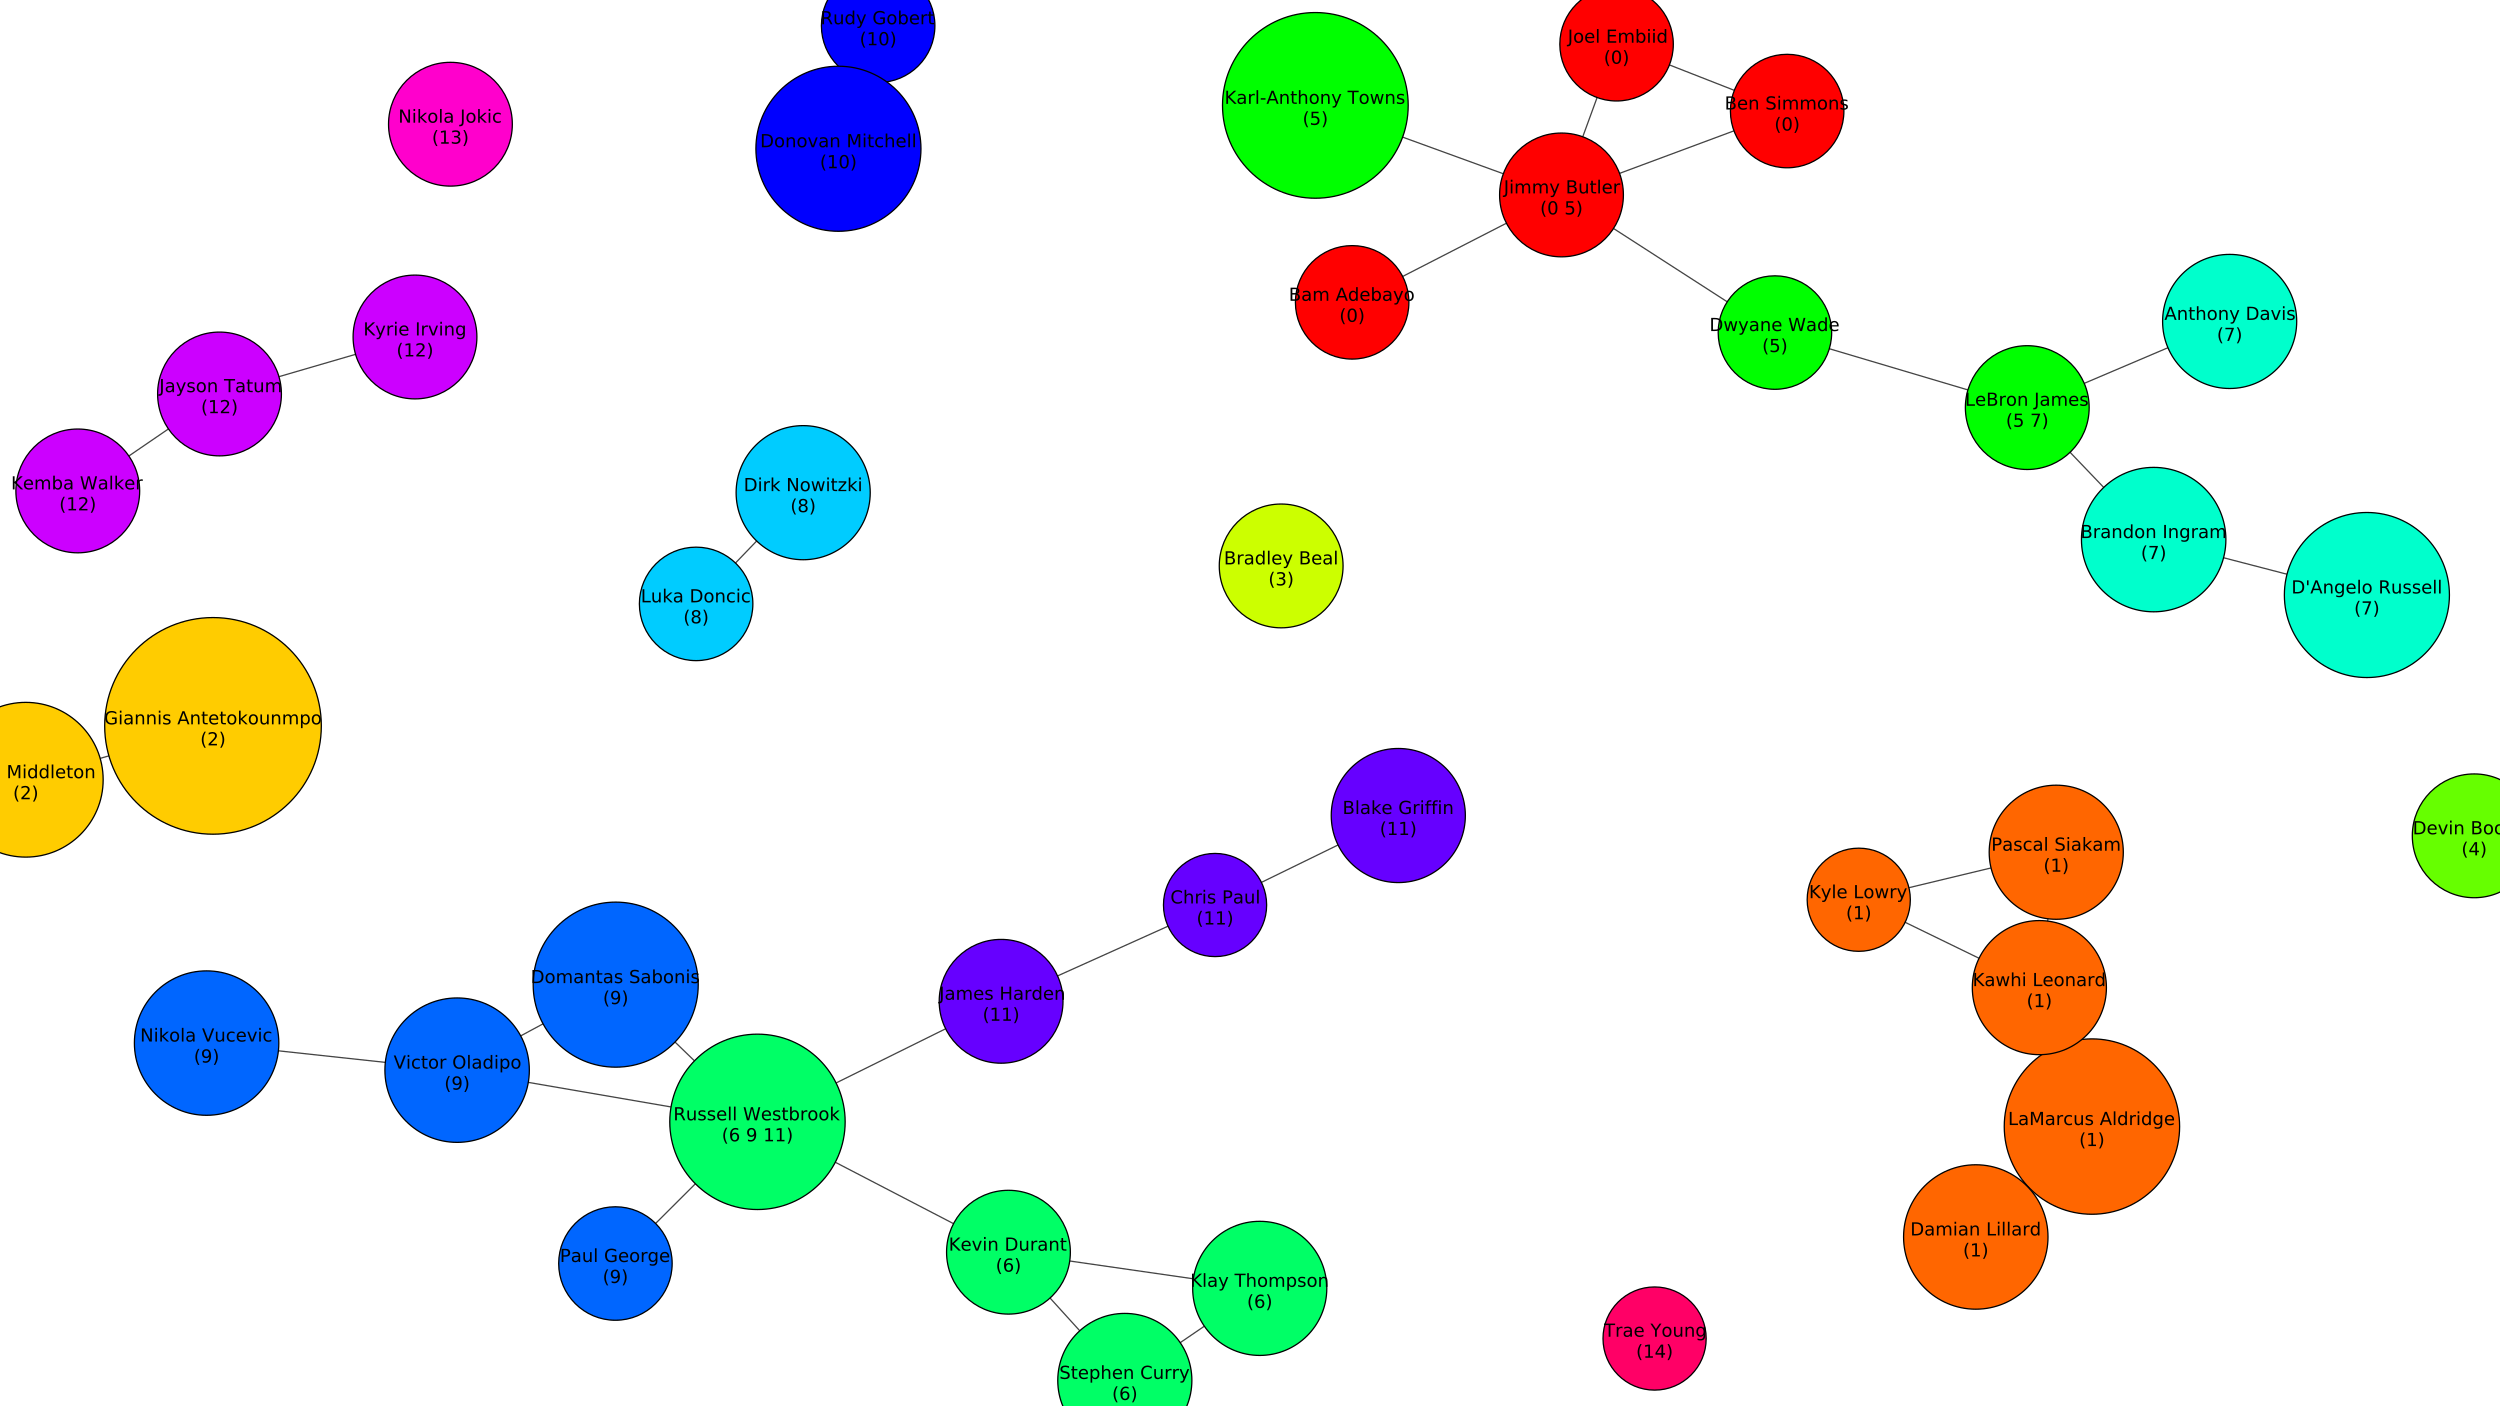 <?xml version="1.0" encoding="UTF-8"?>
<svg xmlns="http://www.w3.org/2000/svg" xmlns:xlink="http://www.w3.org/1999/xlink" width="1938.703pt" height="1090.521pt" viewBox="0 0 1938.703 1090.521" version="1.1">
<rect x="0" y="0" width="1938.703" height="1090.521" fill="#333333" stroke="none"/>
<defs>
<g>
<symbol overflow="visible" id="glyph0-0">
<path style="stroke:none;" d="M 0.703 2.469 L 0.703 -9.875 L 7.703 -9.875 L 7.703 2.469 Z M 1.484 1.703 L 6.922 1.703 L 6.922 -9.078 L 1.484 -9.078 Z M 1.484 1.703 "/>
</symbol>
<symbol overflow="visible" id="glyph0-1">
<path style="stroke:none;" d="M 2.75 -4.875 L 2.75 -1.141 L 4.969 -1.141 C 5.707 -1.141 6.254 -1.289 6.609 -1.594 C 6.973 -1.906 7.156 -2.379 7.156 -3.016 C 7.156 -3.648 6.973 -4.117 6.609 -4.422 C 6.254 -4.723 5.707 -4.875 4.969 -4.875 Z M 2.75 -9.078 L 2.75 -6 L 4.797 -6 C 5.473 -6 5.973 -6.125 6.297 -6.375 C 6.629 -6.625 6.797 -7.008 6.797 -7.531 C 6.797 -8.051 6.629 -8.438 6.297 -8.688 C 5.973 -8.945 5.473 -9.078 4.797 -9.078 Z M 1.375 -10.203 L 4.906 -10.203 C 5.957 -10.203 6.766 -9.984 7.328 -9.547 C 7.898 -9.109 8.188 -8.488 8.188 -7.688 C 8.188 -7.062 8.039 -6.562 7.75 -6.188 C 7.457 -5.82 7.031 -5.594 6.469 -5.5 C 7.145 -5.352 7.672 -5.047 8.047 -4.578 C 8.422 -4.117 8.609 -3.547 8.609 -2.859 C 8.609 -1.941 8.297 -1.234 7.672 -0.734 C 7.055 -0.242 6.176 0 5.031 0 L 1.375 0 Z M 1.375 -10.203 "/>
</symbol>
<symbol overflow="visible" id="glyph0-2">
<path style="stroke:none;" d="M 4.797 -3.844 C 3.785 -3.844 3.082 -3.727 2.688 -3.5 C 2.289 -3.27 2.094 -2.875 2.094 -2.312 C 2.094 -1.863 2.238 -1.508 2.531 -1.25 C 2.832 -0.988 3.234 -0.859 3.734 -0.859 C 4.43 -0.859 4.988 -1.102 5.406 -1.594 C 5.832 -2.094 6.047 -2.75 6.047 -3.562 L 6.047 -3.844 Z M 7.312 -4.375 L 7.312 0 L 6.047 0 L 6.047 -1.156 C 5.766 -0.695 5.406 -0.352 4.969 -0.125 C 4.539 0.094 4.02 0.203 3.406 0.203 C 2.625 0.203 2 -0.016 1.531 -0.453 C 1.07 -0.898 0.844 -1.492 0.844 -2.234 C 0.844 -3.086 1.129 -3.734 1.703 -4.172 C 2.285 -4.609 3.145 -4.828 4.281 -4.828 L 6.047 -4.828 L 6.047 -4.953 C 6.047 -5.535 5.852 -5.984 5.469 -6.297 C 5.094 -6.617 4.562 -6.781 3.875 -6.781 C 3.438 -6.781 3.008 -6.723 2.594 -6.609 C 2.176 -6.504 1.781 -6.348 1.406 -6.141 L 1.406 -7.312 C 1.863 -7.488 2.305 -7.617 2.734 -7.703 C 3.172 -7.797 3.594 -7.844 4 -7.844 C 5.113 -7.844 5.941 -7.555 6.484 -6.984 C 7.035 -6.41 7.312 -5.539 7.312 -4.375 Z M 7.312 -4.375 "/>
</symbol>
<symbol overflow="visible" id="glyph0-3">
<path style="stroke:none;" d="M 7.281 -6.188 C 7.594 -6.75 7.969 -7.164 8.406 -7.438 C 8.844 -7.707 9.359 -7.844 9.953 -7.844 C 10.754 -7.844 11.367 -7.562 11.797 -7 C 12.234 -6.445 12.453 -5.656 12.453 -4.625 L 12.453 0 L 11.188 0 L 11.188 -4.578 C 11.188 -5.316 11.055 -5.863 10.797 -6.219 C 10.535 -6.57 10.141 -6.75 9.609 -6.75 C 8.953 -6.75 8.438 -6.531 8.062 -6.094 C 7.688 -5.664 7.5 -5.078 7.5 -4.328 L 7.5 0 L 6.234 0 L 6.234 -4.578 C 6.234 -5.316 6.102 -5.863 5.844 -6.219 C 5.582 -6.57 5.18 -6.75 4.641 -6.75 C 3.992 -6.75 3.477 -6.531 3.094 -6.094 C 2.719 -5.656 2.531 -5.066 2.531 -4.328 L 2.531 0 L 1.266 0 L 1.266 -7.656 L 2.531 -7.656 L 2.531 -6.469 C 2.82 -6.938 3.164 -7.281 3.562 -7.5 C 3.969 -7.727 4.445 -7.844 5 -7.844 C 5.551 -7.844 6.02 -7.703 6.406 -7.422 C 6.801 -7.141 7.094 -6.727 7.281 -6.188 Z M 7.281 -6.188 "/>
</symbol>
<symbol overflow="visible" id="glyph0-4">
<path style="stroke:none;" d=""/>
</symbol>
<symbol overflow="visible" id="glyph0-5">
<path style="stroke:none;" d="M 4.781 -8.844 L 2.906 -3.766 L 6.672 -3.766 Z M 4 -10.203 L 5.578 -10.203 L 9.469 0 L 8.031 0 L 7.094 -2.625 L 2.5 -2.625 L 1.562 0 L 0.109 0 Z M 4 -10.203 "/>
</symbol>
<symbol overflow="visible" id="glyph0-6">
<path style="stroke:none;" d="M 6.359 -6.5 L 6.359 -10.641 L 7.609 -10.641 L 7.609 0 L 6.359 0 L 6.359 -1.156 C 6.098 -0.695 5.766 -0.352 5.359 -0.125 C 4.953 0.094 4.469 0.203 3.906 0.203 C 2.977 0.203 2.223 -0.164 1.641 -0.906 C 1.055 -1.645 0.766 -2.617 0.766 -3.828 C 0.766 -5.023 1.055 -5.992 1.641 -6.734 C 2.223 -7.473 2.977 -7.844 3.906 -7.844 C 4.469 -7.844 4.953 -7.727 5.359 -7.5 C 5.766 -7.281 6.098 -6.945 6.359 -6.5 Z M 2.078 -3.828 C 2.078 -2.898 2.266 -2.172 2.641 -1.641 C 3.023 -1.117 3.551 -0.859 4.219 -0.859 C 4.875 -0.859 5.395 -1.117 5.781 -1.641 C 6.164 -2.172 6.359 -2.898 6.359 -3.828 C 6.359 -4.742 6.164 -5.461 5.781 -5.984 C 5.395 -6.516 4.875 -6.781 4.219 -6.781 C 3.551 -6.781 3.023 -6.516 2.641 -5.984 C 2.266 -5.461 2.078 -4.742 2.078 -3.828 Z M 2.078 -3.828 "/>
</symbol>
<symbol overflow="visible" id="glyph0-7">
<path style="stroke:none;" d="M 7.875 -4.141 L 7.875 -3.531 L 2.078 -3.531 C 2.141 -2.664 2.398 -2.004 2.859 -1.547 C 3.328 -1.098 3.977 -0.875 4.812 -0.875 C 5.301 -0.875 5.77 -0.93 6.219 -1.047 C 6.676 -1.16 7.129 -1.336 7.578 -1.578 L 7.578 -0.391 C 7.117 -0.203 6.648 -0.055 6.172 0.047 C 5.703 0.148 5.227 0.203 4.75 0.203 C 3.52 0.203 2.547 -0.148 1.828 -0.859 C 1.117 -1.578 0.766 -2.539 0.766 -3.75 C 0.766 -5.008 1.102 -6.004 1.781 -6.734 C 2.457 -7.473 3.375 -7.844 4.531 -7.844 C 5.562 -7.844 6.375 -7.508 6.969 -6.844 C 7.57 -6.188 7.875 -5.285 7.875 -4.141 Z M 6.609 -4.516 C 6.598 -5.203 6.406 -5.75 6.031 -6.156 C 5.656 -6.57 5.16 -6.781 4.547 -6.781 C 3.836 -6.781 3.27 -6.578 2.844 -6.172 C 2.426 -5.773 2.188 -5.219 2.125 -4.5 Z M 6.609 -4.516 "/>
</symbol>
<symbol overflow="visible" id="glyph0-8">
<path style="stroke:none;" d="M 6.812 -3.828 C 6.812 -4.742 6.617 -5.461 6.234 -5.984 C 5.859 -6.516 5.336 -6.781 4.672 -6.781 C 4.004 -6.781 3.477 -6.516 3.094 -5.984 C 2.719 -5.461 2.531 -4.742 2.531 -3.828 C 2.531 -2.898 2.719 -2.172 3.094 -1.641 C 3.477 -1.117 4.004 -0.859 4.672 -0.859 C 5.336 -0.859 5.859 -1.117 6.234 -1.641 C 6.617 -2.172 6.812 -2.898 6.812 -3.828 Z M 2.531 -6.5 C 2.801 -6.945 3.133 -7.281 3.531 -7.5 C 3.938 -7.727 4.422 -7.844 4.984 -7.844 C 5.91 -7.844 6.664 -7.473 7.25 -6.734 C 7.832 -5.992 8.125 -5.023 8.125 -3.828 C 8.125 -2.617 7.832 -1.645 7.25 -0.906 C 6.664 -0.164 5.91 0.203 4.984 0.203 C 4.422 0.203 3.938 0.094 3.531 -0.125 C 3.133 -0.352 2.801 -0.695 2.531 -1.156 L 2.531 0 L 1.266 0 L 1.266 -10.641 L 2.531 -10.641 Z M 2.531 -6.5 "/>
</symbol>
<symbol overflow="visible" id="glyph0-9">
<path style="stroke:none;" d="M 4.5 0.719 C 4.145 1.625 3.797 2.211 3.453 2.484 C 3.117 2.766 2.672 2.906 2.109 2.906 L 1.109 2.906 L 1.109 1.859 L 1.844 1.859 C 2.188 1.859 2.453 1.773 2.641 1.609 C 2.836 1.453 3.051 1.066 3.281 0.453 L 3.516 -0.125 L 0.422 -7.656 L 1.75 -7.656 L 4.141 -1.672 L 6.531 -7.656 L 7.875 -7.656 Z M 4.5 0.719 "/>
</symbol>
<symbol overflow="visible" id="glyph0-10">
<path style="stroke:none;" d="M 4.281 -6.781 C 3.613 -6.781 3.082 -6.516 2.688 -5.984 C 2.289 -5.461 2.094 -4.742 2.094 -3.828 C 2.094 -2.91 2.285 -2.188 2.672 -1.656 C 3.066 -1.133 3.602 -0.875 4.281 -0.875 C 4.957 -0.875 5.488 -1.133 5.875 -1.656 C 6.27 -2.188 6.469 -2.91 6.469 -3.828 C 6.469 -4.734 6.27 -5.453 5.875 -5.984 C 5.488 -6.516 4.957 -6.781 4.281 -6.781 Z M 4.281 -7.844 C 5.375 -7.844 6.234 -7.484 6.859 -6.766 C 7.484 -6.055 7.797 -5.078 7.797 -3.828 C 7.797 -2.566 7.484 -1.578 6.859 -0.859 C 6.234 -0.148 5.375 0.203 4.281 0.203 C 3.188 0.203 2.328 -0.148 1.703 -0.859 C 1.078 -1.578 0.766 -2.566 0.766 -3.828 C 0.766 -5.078 1.078 -6.055 1.703 -6.766 C 2.328 -7.484 3.188 -7.844 4.281 -7.844 Z M 4.281 -7.844 "/>
</symbol>
<symbol overflow="visible" id="glyph0-11">
<path style="stroke:none;" d="M 4.344 -10.625 C 3.727 -9.57 3.27 -8.531 2.969 -7.5 C 2.676 -6.477 2.531 -5.441 2.531 -4.391 C 2.531 -3.336 2.68 -2.297 2.984 -1.266 C 3.285 -0.234 3.738 0.801 4.344 1.844 L 3.25 1.844 C 2.562 0.77 2.047 -0.281 1.703 -1.312 C 1.367 -2.344 1.203 -3.367 1.203 -4.391 C 1.203 -5.41 1.367 -6.438 1.703 -7.469 C 2.047 -8.5 2.562 -9.551 3.25 -10.625 Z M 4.344 -10.625 "/>
</symbol>
<symbol overflow="visible" id="glyph0-12">
<path style="stroke:none;" d="M 4.453 -9.297 C 3.742 -9.297 3.207 -8.945 2.844 -8.25 C 2.488 -7.551 2.312 -6.5 2.312 -5.094 C 2.312 -3.695 2.488 -2.645 2.844 -1.938 C 3.207 -1.238 3.742 -0.891 4.453 -0.891 C 5.172 -0.891 5.707 -1.238 6.062 -1.938 C 6.414 -2.645 6.594 -3.695 6.594 -5.094 C 6.594 -6.5 6.414 -7.551 6.062 -8.25 C 5.707 -8.945 5.172 -9.297 4.453 -9.297 Z M 4.453 -10.391 C 5.598 -10.391 6.473 -9.938 7.078 -9.031 C 7.68 -8.125 7.984 -6.812 7.984 -5.094 C 7.984 -3.375 7.68 -2.062 7.078 -1.156 C 6.473 -0.25 5.598 0.203 4.453 0.203 C 3.305 0.203 2.43 -0.25 1.828 -1.156 C 1.223 -2.062 0.922 -3.375 0.922 -5.094 C 0.922 -6.812 1.223 -8.125 1.828 -9.031 C 2.43 -9.938 3.305 -10.391 4.453 -10.391 Z M 4.453 -10.391 "/>
</symbol>
<symbol overflow="visible" id="glyph0-13">
<path style="stroke:none;" d="M 1.125 -10.625 L 2.219 -10.625 C 2.895 -9.551 3.406 -8.5 3.75 -7.469 C 4.094 -6.438 4.266 -5.41 4.266 -4.391 C 4.266 -3.367 4.094 -2.344 3.75 -1.312 C 3.406 -0.281 2.895 0.77 2.219 1.844 L 1.125 1.844 C 1.727 0.801 2.176 -0.234 2.469 -1.266 C 2.77 -2.297 2.922 -3.336 2.922 -4.391 C 2.922 -5.441 2.77 -6.477 2.469 -7.5 C 2.176 -8.531 1.727 -9.57 1.125 -10.625 Z M 1.125 -10.625 "/>
</symbol>
<symbol overflow="visible" id="glyph0-14">
<path style="stroke:none;" d="M 1.375 -10.203 L 2.75 -10.203 L 2.75 -1.156 L 7.719 -1.156 L 7.719 0 L 1.375 0 Z M 1.375 -10.203 "/>
</symbol>
<symbol overflow="visible" id="glyph0-15">
<path style="stroke:none;" d="M 1.375 -10.203 L 3.438 -10.203 L 6.031 -3.266 L 8.656 -10.203 L 10.719 -10.203 L 10.719 0 L 9.359 0 L 9.359 -8.969 L 6.734 -1.969 L 5.344 -1.969 L 2.719 -8.969 L 2.719 0 L 1.375 0 Z M 1.375 -10.203 "/>
</symbol>
<symbol overflow="visible" id="glyph0-16">
<path style="stroke:none;" d="M 5.75 -6.484 C 5.613 -6.566 5.461 -6.625 5.297 -6.656 C 5.129 -6.695 4.945 -6.719 4.75 -6.719 C 4.031 -6.719 3.477 -6.484 3.094 -6.016 C 2.719 -5.555 2.531 -4.895 2.531 -4.031 L 2.531 0 L 1.266 0 L 1.266 -7.656 L 2.531 -7.656 L 2.531 -6.469 C 2.801 -6.938 3.145 -7.281 3.562 -7.5 C 3.988 -7.727 4.504 -7.844 5.109 -7.844 C 5.203 -7.844 5.301 -7.836 5.406 -7.828 C 5.508 -7.816 5.625 -7.797 5.75 -7.766 Z M 5.75 -6.484 "/>
</symbol>
<symbol overflow="visible" id="glyph0-17">
<path style="stroke:none;" d="M 6.828 -7.359 L 6.828 -6.188 C 6.473 -6.383 6.113 -6.531 5.75 -6.625 C 5.395 -6.727 5.035 -6.781 4.672 -6.781 C 3.859 -6.781 3.223 -6.52 2.766 -6 C 2.316 -5.477 2.094 -4.754 2.094 -3.828 C 2.094 -2.891 2.316 -2.16 2.766 -1.641 C 3.223 -1.129 3.859 -0.875 4.672 -0.875 C 5.035 -0.875 5.395 -0.922 5.75 -1.016 C 6.113 -1.109 6.473 -1.254 6.828 -1.453 L 6.828 -0.297 C 6.473 -0.129 6.109 -0.004 5.734 0.078 C 5.359 0.16 4.961 0.203 4.547 0.203 C 3.391 0.203 2.469 -0.156 1.781 -0.875 C 1.102 -1.602 0.766 -2.586 0.766 -3.828 C 0.766 -5.066 1.109 -6.047 1.797 -6.766 C 2.484 -7.484 3.426 -7.844 4.625 -7.844 C 5.008 -7.844 5.383 -7.801 5.75 -7.719 C 6.125 -7.645 6.484 -7.523 6.828 -7.359 Z M 6.828 -7.359 "/>
</symbol>
<symbol overflow="visible" id="glyph0-18">
<path style="stroke:none;" d="M 1.188 -3.016 L 1.188 -7.656 L 2.453 -7.656 L 2.453 -3.062 C 2.453 -2.344 2.594 -1.801 2.875 -1.438 C 3.156 -1.07 3.578 -0.891 4.141 -0.891 C 4.816 -0.891 5.352 -1.102 5.75 -1.531 C 6.145 -1.969 6.344 -2.562 6.344 -3.312 L 6.344 -7.656 L 7.609 -7.656 L 7.609 0 L 6.344 0 L 6.344 -1.172 C 6.039 -0.711 5.688 -0.367 5.281 -0.141 C 4.875 0.086 4.406 0.203 3.875 0.203 C 3 0.203 2.332 -0.066 1.875 -0.609 C 1.414 -1.16 1.188 -1.961 1.188 -3.016 Z M 4.359 -7.844 Z M 4.359 -7.844 "/>
</symbol>
<symbol overflow="visible" id="glyph0-19">
<path style="stroke:none;" d="M 6.203 -7.438 L 6.203 -6.234 C 5.848 -6.422 5.477 -6.555 5.094 -6.641 C 4.707 -6.734 4.312 -6.781 3.906 -6.781 C 3.281 -6.781 2.812 -6.688 2.5 -6.5 C 2.188 -6.312 2.031 -6.023 2.031 -5.641 C 2.031 -5.348 2.141 -5.117 2.359 -4.953 C 2.586 -4.785 3.039 -4.629 3.719 -4.484 L 4.141 -4.375 C 5.035 -4.188 5.672 -3.914 6.047 -3.562 C 6.422 -3.219 6.609 -2.734 6.609 -2.109 C 6.609 -1.398 6.328 -0.836 5.766 -0.422 C 5.203 -0.004 4.43 0.203 3.453 0.203 C 3.035 0.203 2.602 0.16 2.156 0.078 C 1.719 -0.004 1.254 -0.125 0.766 -0.281 L 0.766 -1.578 C 1.223 -1.336 1.676 -1.156 2.125 -1.031 C 2.582 -0.914 3.031 -0.859 3.469 -0.859 C 4.062 -0.859 4.516 -0.957 4.828 -1.156 C 5.148 -1.363 5.312 -1.648 5.312 -2.016 C 5.312 -2.359 5.195 -2.617 4.969 -2.797 C 4.738 -2.984 4.234 -3.16 3.453 -3.328 L 3.016 -3.438 C 2.242 -3.594 1.68 -3.844 1.328 -4.188 C 0.984 -4.531 0.812 -4.992 0.812 -5.578 C 0.812 -6.305 1.066 -6.863 1.578 -7.25 C 2.086 -7.645 2.812 -7.844 3.75 -7.844 C 4.219 -7.844 4.656 -7.805 5.062 -7.734 C 5.477 -7.672 5.859 -7.57 6.203 -7.438 Z M 6.203 -7.438 "/>
</symbol>
<symbol overflow="visible" id="glyph0-20">
<path style="stroke:none;" d="M 1.312 -10.641 L 2.578 -10.641 L 2.578 0 L 1.312 0 Z M 1.312 -10.641 "/>
</symbol>
<symbol overflow="visible" id="glyph0-21">
<path style="stroke:none;" d="M 1.312 -7.656 L 2.578 -7.656 L 2.578 0 L 1.312 0 Z M 1.312 -10.641 L 2.578 -10.641 L 2.578 -9.047 L 1.312 -9.047 Z M 1.312 -10.641 "/>
</symbol>
<symbol overflow="visible" id="glyph0-22">
<path style="stroke:none;" d="M 6.359 -3.922 C 6.359 -4.828 6.172 -5.531 5.797 -6.031 C 5.422 -6.531 4.895 -6.781 4.219 -6.781 C 3.539 -6.781 3.016 -6.531 2.641 -6.031 C 2.266 -5.531 2.078 -4.828 2.078 -3.922 C 2.078 -3.016 2.266 -2.305 2.641 -1.797 C 3.016 -1.297 3.539 -1.047 4.219 -1.047 C 4.895 -1.047 5.422 -1.297 5.797 -1.797 C 6.172 -2.305 6.359 -3.016 6.359 -3.922 Z M 7.609 -0.953 C 7.609 0.348 7.316 1.316 6.734 1.953 C 6.16 2.586 5.281 2.906 4.094 2.906 C 3.645 2.906 3.223 2.875 2.828 2.812 C 2.441 2.75 2.066 2.648 1.703 2.516 L 1.703 1.281 C 2.066 1.488 2.426 1.641 2.781 1.734 C 3.145 1.828 3.516 1.875 3.891 1.875 C 4.711 1.875 5.328 1.656 5.734 1.219 C 6.148 0.789 6.359 0.145 6.359 -0.719 L 6.359 -1.344 C 6.098 -0.895 5.766 -0.555 5.359 -0.328 C 4.953 -0.109 4.469 0 3.906 0 C 2.969 0 2.207 -0.352 1.625 -1.062 C 1.051 -1.781 0.766 -2.734 0.766 -3.922 C 0.766 -5.098 1.051 -6.047 1.625 -6.766 C 2.207 -7.484 2.969 -7.844 3.906 -7.844 C 4.469 -7.844 4.953 -7.727 5.359 -7.5 C 5.766 -7.281 6.098 -6.945 6.359 -6.5 L 6.359 -7.656 L 7.609 -7.656 Z M 7.609 -0.953 "/>
</symbol>
<symbol overflow="visible" id="glyph0-23">
<path style="stroke:none;" d="M 1.734 -1.156 L 4 -1.156 L 4 -8.953 L 1.531 -8.453 L 1.531 -9.719 L 3.984 -10.203 L 5.359 -10.203 L 5.359 -1.156 L 7.609 -1.156 L 7.609 0 L 1.734 0 Z M 1.734 -1.156 "/>
</symbol>
<symbol overflow="visible" id="glyph0-24">
<path style="stroke:none;" d="M 8.328 -1.453 L 8.328 -4.203 L 6.078 -4.203 L 6.078 -5.328 L 9.703 -5.328 L 9.703 -0.953 C 9.172 -0.578 8.582 -0.289 7.938 -0.094 C 7.289 0.102 6.602 0.203 5.875 0.203 C 4.281 0.203 3.031 -0.258 2.125 -1.188 C 1.227 -2.125 0.781 -3.426 0.781 -5.094 C 0.781 -6.758 1.227 -8.055 2.125 -8.984 C 3.031 -9.922 4.281 -10.391 5.875 -10.391 C 6.539 -10.391 7.172 -10.305 7.766 -10.141 C 8.367 -9.984 8.926 -9.742 9.438 -9.422 L 9.438 -7.953 C 8.926 -8.379 8.383 -8.703 7.812 -8.922 C 7.238 -9.141 6.633 -9.25 6 -9.25 C 4.75 -9.25 3.812 -8.898 3.188 -8.203 C 2.562 -7.516 2.25 -6.477 2.25 -5.094 C 2.25 -3.719 2.562 -2.68 3.188 -1.984 C 3.812 -1.285 4.75 -0.938 6 -0.938 C 6.488 -0.938 6.922 -0.977 7.297 -1.062 C 7.68 -1.145 8.023 -1.273 8.328 -1.453 Z M 8.328 -1.453 "/>
</symbol>
<symbol overflow="visible" id="glyph0-25">
<path style="stroke:none;" d="M 7.688 -4.625 L 7.688 0 L 6.422 0 L 6.422 -4.578 C 6.422 -5.305 6.281 -5.848 6 -6.203 C 5.719 -6.566 5.297 -6.75 4.734 -6.75 C 4.055 -6.75 3.52 -6.531 3.125 -6.094 C 2.727 -5.664 2.531 -5.078 2.531 -4.328 L 2.531 0 L 1.266 0 L 1.266 -7.656 L 2.531 -7.656 L 2.531 -6.469 C 2.832 -6.926 3.188 -7.27 3.594 -7.5 C 4.008 -7.727 4.484 -7.844 5.016 -7.844 C 5.891 -7.844 6.551 -7.566 7 -7.016 C 7.457 -6.473 7.688 -5.676 7.688 -4.625 Z M 7.688 -4.625 "/>
</symbol>
<symbol overflow="visible" id="glyph0-26">
<path style="stroke:none;" d="M 2.562 -9.828 L 2.562 -7.656 L 5.156 -7.656 L 5.156 -6.672 L 2.562 -6.672 L 2.562 -2.516 C 2.562 -1.898 2.645 -1.5 2.812 -1.312 C 2.988 -1.133 3.336 -1.047 3.859 -1.047 L 5.156 -1.047 L 5.156 0 L 3.859 0 C 2.891 0 2.219 -0.18 1.844 -0.547 C 1.477 -0.91 1.297 -1.566 1.297 -2.516 L 1.297 -6.672 L 0.375 -6.672 L 0.375 -7.656 L 1.297 -7.656 L 1.297 -9.828 Z M 2.562 -9.828 "/>
</symbol>
<symbol overflow="visible" id="glyph0-27">
<path style="stroke:none;" d="M 1.266 -10.641 L 2.531 -10.641 L 2.531 -4.359 L 6.297 -7.656 L 7.891 -7.656 L 3.828 -4.078 L 8.062 0 L 6.422 0 L 2.531 -3.734 L 2.531 0 L 1.266 0 Z M 1.266 -10.641 "/>
</symbol>
<symbol overflow="visible" id="glyph0-28">
<path style="stroke:none;" d="M 2.531 -1.156 L 2.531 2.906 L 1.266 2.906 L 1.266 -7.656 L 2.531 -7.656 L 2.531 -6.5 C 2.801 -6.945 3.133 -7.281 3.531 -7.5 C 3.938 -7.727 4.422 -7.844 4.984 -7.844 C 5.91 -7.844 6.664 -7.473 7.25 -6.734 C 7.832 -5.992 8.125 -5.023 8.125 -3.828 C 8.125 -2.617 7.832 -1.645 7.25 -0.906 C 6.664 -0.164 5.91 0.203 4.984 0.203 C 4.422 0.203 3.938 0.094 3.531 -0.125 C 3.133 -0.352 2.801 -0.695 2.531 -1.156 Z M 6.812 -3.828 C 6.812 -4.742 6.617 -5.461 6.234 -5.984 C 5.859 -6.516 5.336 -6.781 4.672 -6.781 C 4.004 -6.781 3.477 -6.516 3.094 -5.984 C 2.719 -5.461 2.531 -4.742 2.531 -3.828 C 2.531 -2.898 2.719 -2.172 3.094 -1.641 C 3.477 -1.117 4.004 -0.859 4.672 -0.859 C 5.336 -0.859 5.859 -1.117 6.234 -1.641 C 6.617 -2.172 6.812 -2.898 6.812 -3.828 Z M 6.812 -3.828 "/>
</symbol>
<symbol overflow="visible" id="glyph0-29">
<path style="stroke:none;" d="M 2.688 -1.156 L 7.5 -1.156 L 7.5 0 L 1.031 0 L 1.031 -1.156 C 1.551 -1.695 2.266 -2.426 3.172 -3.344 C 4.078 -4.258 4.645 -4.848 4.875 -5.109 C 5.312 -5.609 5.617 -6.031 5.797 -6.375 C 5.973 -6.719 6.062 -7.055 6.062 -7.391 C 6.062 -7.93 5.867 -8.375 5.484 -8.719 C 5.109 -9.062 4.613 -9.234 4 -9.234 C 3.57 -9.234 3.117 -9.156 2.641 -9 C 2.16 -8.852 1.645 -8.625 1.094 -8.312 L 1.094 -9.719 C 1.645 -9.938 2.16 -10.102 2.641 -10.219 C 3.129 -10.332 3.578 -10.391 3.984 -10.391 C 5.035 -10.391 5.875 -10.125 6.5 -9.594 C 7.133 -9.07 7.453 -8.367 7.453 -7.484 C 7.453 -7.055 7.375 -6.656 7.219 -6.281 C 7.062 -5.906 6.773 -5.461 6.359 -4.953 C 6.242 -4.828 5.879 -4.445 5.266 -3.812 C 4.66 -3.176 3.801 -2.289 2.688 -1.156 Z M 2.688 -1.156 "/>
</symbol>
<symbol overflow="visible" id="glyph0-30">
<path style="stroke:none;" d="M 5.688 -5.5 C 6.344 -5.363 6.852 -5.07 7.219 -4.625 C 7.594 -4.176 7.781 -3.625 7.781 -2.969 C 7.781 -1.957 7.43 -1.176 6.734 -0.625 C 6.047 -0.07 5.066 0.203 3.797 0.203 C 3.367 0.203 2.926 0.156 2.469 0.062 C 2.02 -0.02 1.551 -0.145 1.062 -0.312 L 1.062 -1.641 C 1.445 -1.422 1.867 -1.254 2.328 -1.141 C 2.785 -1.023 3.258 -0.969 3.75 -0.969 C 4.613 -0.969 5.27 -1.133 5.719 -1.469 C 6.176 -1.812 6.406 -2.312 6.406 -2.969 C 6.406 -3.57 6.191 -4.039 5.766 -4.375 C 5.348 -4.719 4.766 -4.891 4.016 -4.891 L 2.828 -4.891 L 2.828 -6.016 L 4.078 -6.016 C 4.754 -6.016 5.27 -6.148 5.625 -6.422 C 5.988 -6.703 6.172 -7.098 6.172 -7.609 C 6.172 -8.129 5.984 -8.531 5.609 -8.812 C 5.242 -9.094 4.711 -9.234 4.016 -9.234 C 3.641 -9.234 3.234 -9.191 2.797 -9.109 C 2.367 -9.023 1.895 -8.895 1.375 -8.719 L 1.375 -9.953 C 1.895 -10.098 2.383 -10.207 2.844 -10.281 C 3.301 -10.352 3.734 -10.391 4.141 -10.391 C 5.191 -10.391 6.02 -10.148 6.625 -9.672 C 7.238 -9.203 7.547 -8.562 7.547 -7.75 C 7.547 -7.176 7.383 -6.695 7.062 -6.312 C 6.738 -5.926 6.281 -5.656 5.688 -5.5 Z M 5.688 -5.5 "/>
</symbol>
<symbol overflow="visible" id="glyph0-31">
<path style="stroke:none;" d="M 2.75 -9.078 L 2.75 -1.141 L 4.422 -1.141 C 5.828 -1.141 6.859 -1.457 7.516 -2.094 C 8.172 -2.727 8.5 -3.734 8.5 -5.109 C 8.5 -6.484 8.172 -7.488 7.516 -8.125 C 6.859 -8.758 5.828 -9.078 4.422 -9.078 Z M 1.375 -10.203 L 4.219 -10.203 C 6.188 -10.203 7.633 -9.789 8.562 -8.969 C 9.488 -8.145 9.953 -6.859 9.953 -5.109 C 9.953 -3.348 9.488 -2.055 8.562 -1.234 C 7.633 -0.41 6.188 0 4.219 0 L 1.375 0 Z M 1.375 -10.203 "/>
</symbol>
<symbol overflow="visible" id="glyph0-32">
<path style="stroke:none;" d="M 0.422 -7.656 L 1.75 -7.656 L 4.141 -1.234 L 6.531 -7.656 L 7.875 -7.656 L 5 0 L 3.281 0 Z M 0.422 -7.656 "/>
</symbol>
<symbol overflow="visible" id="glyph0-33">
<path style="stroke:none;" d="M 5.297 -9 L 1.812 -3.562 L 5.297 -3.562 Z M 4.922 -10.203 L 6.672 -10.203 L 6.672 -3.562 L 8.125 -3.562 L 8.125 -2.406 L 6.672 -2.406 L 6.672 0 L 5.297 0 L 5.297 -2.406 L 0.688 -2.406 L 0.688 -3.734 Z M 4.922 -10.203 "/>
</symbol>
<symbol overflow="visible" id="glyph0-34">
<path style="stroke:none;" d="M 1.375 -10.203 L 2.75 -10.203 L 2.75 -0.719 C 2.75 0.52 2.516 1.414 2.047 1.969 C 1.586 2.52 0.836 2.797 -0.203 2.797 L -0.719 2.797 L -0.719 1.641 L -0.297 1.641 C 0.316 1.641 0.75 1.469 1 1.125 C 1.25 0.781 1.375 0.164 1.375 -0.719 Z M 1.375 -10.203 "/>
</symbol>
<symbol overflow="visible" id="glyph0-35">
<path style="stroke:none;" d="M 1.516 -10.203 L 6.938 -10.203 L 6.938 -9.047 L 2.781 -9.047 L 2.781 -6.547 C 2.977 -6.609 3.176 -6.656 3.375 -6.688 C 3.57 -6.727 3.773 -6.75 3.984 -6.75 C 5.117 -6.75 6.02 -6.438 6.688 -5.812 C 7.352 -5.188 7.688 -4.344 7.688 -3.281 C 7.688 -2.176 7.344 -1.316 6.656 -0.703 C 5.977 -0.098 5.016 0.203 3.766 0.203 C 3.336 0.203 2.898 0.164 2.453 0.094 C 2.016 0.02 1.555 -0.086 1.078 -0.234 L 1.078 -1.625 C 1.492 -1.406 1.922 -1.238 2.359 -1.125 C 2.797 -1.02 3.254 -0.969 3.734 -0.969 C 4.523 -0.969 5.148 -1.172 5.609 -1.578 C 6.066 -1.992 6.297 -2.562 6.297 -3.281 C 6.297 -3.988 6.066 -4.547 5.609 -4.953 C 5.148 -5.367 4.523 -5.578 3.734 -5.578 C 3.367 -5.578 3 -5.535 2.625 -5.453 C 2.258 -5.379 1.891 -5.254 1.516 -5.078 Z M 1.516 -10.203 "/>
</symbol>
<symbol overflow="visible" id="glyph0-36">
<path style="stroke:none;" d="M 7.5 -9.875 L 7.5 -8.531 C 6.969 -8.781 6.469 -8.961 6 -9.078 C 5.539 -9.203 5.094 -9.266 4.656 -9.266 C 3.906 -9.266 3.328 -9.117 2.922 -8.828 C 2.516 -8.535 2.312 -8.125 2.312 -7.594 C 2.312 -7.133 2.445 -6.789 2.719 -6.562 C 2.988 -6.332 3.504 -6.148 4.266 -6.016 L 5.094 -5.844 C 6.125 -5.645 6.883 -5.297 7.375 -4.797 C 7.863 -4.305 8.109 -3.645 8.109 -2.812 C 8.109 -1.82 7.773 -1.07 7.109 -0.562 C 6.453 -0.051 5.484 0.203 4.203 0.203 C 3.711 0.203 3.195 0.145 2.656 0.031 C 2.113 -0.07 1.551 -0.234 0.969 -0.453 L 0.969 -1.875 C 1.531 -1.562 2.078 -1.32 2.609 -1.156 C 3.148 -1 3.68 -0.922 4.203 -0.922 C 4.984 -0.922 5.586 -1.078 6.016 -1.391 C 6.453 -1.703 6.672 -2.145 6.672 -2.719 C 6.672 -3.219 6.516 -3.609 6.203 -3.891 C 5.898 -4.172 5.395 -4.383 4.688 -4.531 L 3.844 -4.688 C 2.812 -4.895 2.066 -5.219 1.609 -5.656 C 1.148 -6.094 0.922 -6.703 0.922 -7.484 C 0.922 -8.379 1.238 -9.086 1.875 -9.609 C 2.508 -10.129 3.383 -10.391 4.5 -10.391 C 4.977 -10.391 5.469 -10.344 5.969 -10.25 C 6.469 -10.164 6.977 -10.039 7.5 -9.875 Z M 7.5 -9.875 "/>
</symbol>
<symbol overflow="visible" id="glyph0-37">
<path style="stroke:none;" d="M 7.688 -4.625 L 7.688 0 L 6.422 0 L 6.422 -4.578 C 6.422 -5.305 6.281 -5.848 6 -6.203 C 5.719 -6.566 5.297 -6.75 4.734 -6.75 C 4.055 -6.75 3.52 -6.531 3.125 -6.094 C 2.727 -5.664 2.531 -5.078 2.531 -4.328 L 2.531 0 L 1.266 0 L 1.266 -10.641 L 2.531 -10.641 L 2.531 -6.469 C 2.832 -6.926 3.188 -7.27 3.594 -7.5 C 4.008 -7.727 4.484 -7.844 5.016 -7.844 C 5.891 -7.844 6.551 -7.566 7 -7.016 C 7.457 -6.473 7.688 -5.676 7.688 -4.625 Z M 7.688 -4.625 "/>
</symbol>
<symbol overflow="visible" id="glyph0-38">
<path style="stroke:none;" d="M 9.016 -9.422 L 9.016 -7.969 C 8.547 -8.395 8.047 -8.711 7.516 -8.922 C 6.992 -9.141 6.441 -9.25 5.859 -9.25 C 4.691 -9.25 3.797 -8.891 3.172 -8.172 C 2.555 -7.461 2.25 -6.438 2.25 -5.094 C 2.25 -3.75 2.555 -2.719 3.172 -2 C 3.797 -1.289 4.691 -0.938 5.859 -0.938 C 6.441 -0.938 6.992 -1.039 7.516 -1.25 C 8.047 -1.469 8.547 -1.797 9.016 -2.234 L 9.016 -0.781 C 8.535 -0.457 8.023 -0.211 7.484 -0.047 C 6.941 0.117 6.367 0.203 5.766 0.203 C 4.223 0.203 3.004 -0.27 2.109 -1.219 C 1.223 -2.164 0.781 -3.457 0.781 -5.094 C 0.781 -6.727 1.223 -8.02 2.109 -8.969 C 3.004 -9.914 4.223 -10.391 5.766 -10.391 C 6.379 -10.391 6.957 -10.305 7.5 -10.141 C 8.039 -9.984 8.547 -9.742 9.016 -9.422 Z M 9.016 -9.422 "/>
</symbol>
<symbol overflow="visible" id="glyph0-39">
<path style="stroke:none;" d="M 4.625 -5.656 C 4 -5.656 3.504 -5.441 3.141 -5.016 C 2.785 -4.586 2.609 -4.008 2.609 -3.281 C 2.609 -2.539 2.785 -1.957 3.141 -1.531 C 3.504 -1.102 4 -0.891 4.625 -0.891 C 5.238 -0.891 5.727 -1.102 6.094 -1.531 C 6.457 -1.957 6.641 -2.539 6.641 -3.281 C 6.641 -4.008 6.457 -4.586 6.094 -5.016 C 5.727 -5.441 5.238 -5.656 4.625 -5.656 Z M 7.359 -9.984 L 7.359 -8.719 C 7.016 -8.883 6.664 -9.008 6.312 -9.094 C 5.957 -9.188 5.609 -9.234 5.266 -9.234 C 4.348 -9.234 3.648 -8.926 3.172 -8.312 C 2.691 -7.695 2.422 -6.766 2.359 -5.516 C 2.617 -5.91 2.953 -6.211 3.359 -6.422 C 3.766 -6.641 4.211 -6.75 4.703 -6.75 C 5.723 -6.75 6.531 -6.438 7.125 -5.812 C 7.727 -5.188 8.031 -4.344 8.031 -3.281 C 8.031 -2.227 7.719 -1.383 7.094 -0.75 C 6.477 -0.113 5.656 0.203 4.625 0.203 C 3.438 0.203 2.531 -0.25 1.906 -1.156 C 1.289 -2.062 0.984 -3.375 0.984 -5.094 C 0.984 -6.707 1.363 -7.992 2.125 -8.953 C 2.895 -9.91 3.922 -10.391 5.203 -10.391 C 5.555 -10.391 5.906 -10.352 6.25 -10.281 C 6.602 -10.219 6.973 -10.117 7.359 -9.984 Z M 7.359 -9.984 "/>
</symbol>
<symbol overflow="visible" id="glyph0-40">
<path style="stroke:none;" d="M 1.156 -10.203 L 7.719 -10.203 L 7.719 -9.625 L 4 0 L 2.562 0 L 6.047 -9.047 L 1.156 -9.047 Z M 1.156 -10.203 "/>
</symbol>
<symbol overflow="visible" id="glyph0-41">
<path style="stroke:none;" d="M 4.453 -4.844 C 3.797 -4.844 3.281 -4.664 2.906 -4.312 C 2.531 -3.969 2.344 -3.488 2.344 -2.875 C 2.344 -2.258 2.531 -1.773 2.906 -1.422 C 3.281 -1.066 3.797 -0.891 4.453 -0.891 C 5.109 -0.891 5.625 -1.066 6 -1.422 C 6.375 -1.773 6.562 -2.258 6.562 -2.875 C 6.562 -3.488 6.375 -3.969 6 -4.312 C 5.625 -4.664 5.109 -4.844 4.453 -4.844 Z M 3.062 -5.438 C 2.477 -5.582 2.02 -5.859 1.688 -6.266 C 1.352 -6.672 1.188 -7.164 1.188 -7.75 C 1.188 -8.562 1.477 -9.203 2.062 -9.672 C 2.645 -10.148 3.441 -10.391 4.453 -10.391 C 5.461 -10.391 6.258 -10.148 6.844 -9.672 C 7.426 -9.203 7.719 -8.562 7.719 -7.75 C 7.719 -7.164 7.551 -6.672 7.219 -6.266 C 6.883 -5.859 6.426 -5.582 5.844 -5.438 C 6.508 -5.281 7.023 -4.973 7.391 -4.516 C 7.766 -4.066 7.953 -3.52 7.953 -2.875 C 7.953 -1.883 7.648 -1.125 7.047 -0.594 C 6.441 -0.062 5.578 0.203 4.453 0.203 C 3.328 0.203 2.461 -0.062 1.859 -0.594 C 1.254 -1.125 0.953 -1.883 0.953 -2.875 C 0.953 -3.52 1.141 -4.066 1.516 -4.516 C 1.891 -4.973 2.406 -5.281 3.062 -5.438 Z M 2.562 -7.609 C 2.562 -7.086 2.727 -6.676 3.062 -6.375 C 3.395 -6.082 3.859 -5.938 4.453 -5.938 C 5.047 -5.938 5.508 -6.082 5.844 -6.375 C 6.176 -6.676 6.344 -7.086 6.344 -7.609 C 6.344 -8.141 6.176 -8.551 5.844 -8.844 C 5.508 -9.145 5.047 -9.297 4.453 -9.297 C 3.859 -9.297 3.395 -9.145 3.062 -8.844 C 2.727 -8.551 2.562 -8.141 2.562 -7.609 Z M 2.562 -7.609 "/>
</symbol>
<symbol overflow="visible" id="glyph0-42">
<path style="stroke:none;" d="M 1.375 -10.203 L 2.75 -10.203 L 2.75 -5.891 L 7.328 -10.203 L 9.109 -10.203 L 4.047 -5.453 L 9.469 0 L 7.656 0 L 2.75 -4.922 L 2.75 0 L 1.375 0 Z M 1.375 -10.203 "/>
</symbol>
<symbol overflow="visible" id="glyph0-43">
<path style="stroke:none;" d="M 1.375 -10.203 L 7.828 -10.203 L 7.828 -9.047 L 2.75 -9.047 L 2.75 -6.016 L 7.609 -6.016 L 7.609 -4.859 L 2.75 -4.859 L 2.75 -1.156 L 7.953 -1.156 L 7.953 0 L 1.375 0 Z M 1.375 -10.203 "/>
</symbol>
<symbol overflow="visible" id="glyph0-44">
<path style="stroke:none;" d="M 2.75 -9.078 L 2.75 -5.234 L 4.484 -5.234 C 5.129 -5.234 5.629 -5.398 5.984 -5.734 C 6.336 -6.066 6.516 -6.539 6.516 -7.156 C 6.516 -7.77 6.336 -8.242 5.984 -8.578 C 5.629 -8.91 5.129 -9.078 4.484 -9.078 Z M 1.375 -10.203 L 4.484 -10.203 C 5.629 -10.203 6.492 -9.941 7.078 -9.422 C 7.672 -8.91 7.969 -8.156 7.969 -7.156 C 7.969 -6.145 7.672 -5.383 7.078 -4.875 C 6.492 -4.363 5.629 -4.109 4.484 -4.109 L 2.75 -4.109 L 2.75 0 L 1.375 0 Z M 1.375 -10.203 "/>
</symbol>
<symbol overflow="visible" id="glyph0-45">
<path style="stroke:none;" d="M 1.531 -0.219 L 1.531 -1.469 C 1.883 -1.301 2.238 -1.176 2.594 -1.094 C 2.945 -1.008 3.297 -0.969 3.641 -0.969 C 4.547 -0.969 5.238 -1.27 5.719 -1.875 C 6.207 -2.488 6.484 -3.422 6.547 -4.672 C 6.285 -4.285 5.953 -3.984 5.547 -3.766 C 5.141 -3.555 4.691 -3.453 4.203 -3.453 C 3.18 -3.453 2.367 -3.758 1.766 -4.375 C 1.172 -5 0.875 -5.848 0.875 -6.922 C 0.875 -7.961 1.18 -8.801 1.797 -9.438 C 2.422 -10.07 3.25 -10.391 4.281 -10.391 C 5.469 -10.391 6.367 -9.938 6.984 -9.031 C 7.609 -8.125 7.922 -6.812 7.922 -5.094 C 7.922 -3.488 7.539 -2.203 6.781 -1.234 C 6.02 -0.273 4.992 0.203 3.703 0.203 C 3.348 0.203 2.992 0.164 2.641 0.094 C 2.285 0.031 1.914 -0.07 1.531 -0.219 Z M 4.281 -4.547 C 4.906 -4.547 5.395 -4.754 5.75 -5.172 C 6.113 -5.598 6.297 -6.18 6.297 -6.922 C 6.297 -7.648 6.113 -8.227 5.75 -8.656 C 5.395 -9.082 4.906 -9.297 4.281 -9.297 C 3.664 -9.297 3.176 -9.082 2.812 -8.656 C 2.445 -8.227 2.266 -7.648 2.266 -6.922 C 2.266 -6.18 2.445 -5.598 2.812 -5.172 C 3.176 -4.754 3.664 -4.547 4.281 -4.547 Z M 4.281 -4.547 "/>
</symbol>
<symbol overflow="visible" id="glyph0-46">
<path style="stroke:none;" d="M 6.219 -4.781 C 6.508 -4.688 6.797 -4.473 7.078 -4.141 C 7.359 -3.816 7.641 -3.367 7.922 -2.797 L 9.328 0 L 7.844 0 L 6.531 -2.625 C 6.195 -3.301 5.867 -3.75 5.547 -3.969 C 5.234 -4.195 4.805 -4.312 4.266 -4.312 L 2.75 -4.312 L 2.75 0 L 1.375 0 L 1.375 -10.203 L 4.484 -10.203 C 5.648 -10.203 6.52 -9.957 7.094 -9.469 C 7.676 -8.988 7.969 -8.254 7.969 -7.266 C 7.969 -6.617 7.816 -6.082 7.516 -5.656 C 7.211 -5.238 6.781 -4.945 6.219 -4.781 Z M 2.75 -9.078 L 2.75 -5.453 L 4.484 -5.453 C 5.148 -5.453 5.656 -5.602 6 -5.906 C 6.344 -6.219 6.516 -6.672 6.516 -7.266 C 6.516 -7.859 6.344 -8.305 6 -8.609 C 5.656 -8.922 5.148 -9.078 4.484 -9.078 Z M 2.75 -9.078 "/>
</symbol>
<symbol overflow="visible" id="glyph0-47">
<path style="stroke:none;" d="M 5.203 -10.641 L 5.203 -9.594 L 4 -9.594 C 3.539 -9.594 3.223 -9.5 3.047 -9.312 C 2.879 -9.133 2.797 -8.805 2.797 -8.328 L 2.797 -7.656 L 4.859 -7.656 L 4.859 -6.672 L 2.797 -6.672 L 2.797 0 L 1.531 0 L 1.531 -6.672 L 0.328 -6.672 L 0.328 -7.656 L 1.531 -7.656 L 1.531 -8.188 C 1.531 -9.039 1.727 -9.66 2.125 -10.047 C 2.52 -10.441 3.145 -10.641 4 -10.641 Z M 5.203 -10.641 "/>
</symbol>
<symbol overflow="visible" id="glyph0-48">
<path style="stroke:none;" d="M 1.375 -10.203 L 2.75 -10.203 L 2.75 -6.016 L 7.766 -6.016 L 7.766 -10.203 L 9.156 -10.203 L 9.156 0 L 7.766 0 L 7.766 -4.859 L 2.75 -4.859 L 2.75 0 L 1.375 0 Z M 1.375 -10.203 "/>
</symbol>
<symbol overflow="visible" id="glyph0-49">
<path style="stroke:none;" d="M 1.375 -10.203 L 2.75 -10.203 L 2.75 0 L 1.375 0 Z M 1.375 -10.203 "/>
</symbol>
<symbol overflow="visible" id="glyph0-50">
<path style="stroke:none;" d="M 1.375 -10.203 L 3.234 -10.203 L 7.766 -1.672 L 7.766 -10.203 L 9.094 -10.203 L 9.094 0 L 7.234 0 L 2.719 -8.531 L 2.719 0 L 1.375 0 Z M 1.375 -10.203 "/>
</symbol>
<symbol overflow="visible" id="glyph0-51">
<path style="stroke:none;" d="M 0.594 -7.656 L 1.844 -7.656 L 3.422 -1.688 L 4.984 -7.656 L 6.469 -7.656 L 8.047 -1.688 L 9.609 -7.656 L 10.859 -7.656 L 8.859 0 L 7.375 0 L 5.734 -6.281 L 4.078 0 L 2.594 0 Z M 0.594 -7.656 "/>
</symbol>
<symbol overflow="visible" id="glyph0-52">
<path style="stroke:none;" d="M 0.766 -7.656 L 6.75 -7.656 L 6.75 -6.516 L 2.016 -1 L 6.75 -1 L 6.75 0 L 0.609 0 L 0.609 -1.156 L 5.328 -6.656 L 0.766 -6.656 Z M 0.766 -7.656 "/>
</symbol>
<symbol overflow="visible" id="glyph0-53">
<path style="stroke:none;" d="M 4 0 L 0.109 -10.203 L 1.547 -10.203 L 4.781 -1.609 L 8.031 -10.203 L 9.469 -10.203 L 5.578 0 Z M 4 0 "/>
</symbol>
<symbol overflow="visible" id="glyph0-54">
<path style="stroke:none;" d="M 5.516 -9.266 C 4.516 -9.266 3.719 -8.891 3.125 -8.141 C 2.539 -7.398 2.25 -6.383 2.25 -5.094 C 2.25 -3.812 2.539 -2.797 3.125 -2.047 C 3.719 -1.297 4.516 -0.922 5.516 -0.922 C 6.516 -0.922 7.305 -1.297 7.891 -2.047 C 8.484 -2.797 8.781 -3.812 8.781 -5.094 C 8.781 -6.383 8.484 -7.398 7.891 -8.141 C 7.305 -8.891 6.516 -9.266 5.516 -9.266 Z M 5.516 -10.391 C 6.941 -10.391 8.082 -9.91 8.938 -8.953 C 9.801 -7.992 10.234 -6.707 10.234 -5.094 C 10.234 -3.488 9.801 -2.203 8.938 -1.234 C 8.082 -0.273 6.941 0.203 5.516 0.203 C 4.078 0.203 2.926 -0.273 2.062 -1.234 C 1.207 -2.191 0.781 -3.477 0.781 -5.094 C 0.781 -6.707 1.207 -7.992 2.062 -8.953 C 2.926 -9.91 4.078 -10.391 5.516 -10.391 Z M 5.516 -10.391 "/>
</symbol>
<symbol overflow="visible" id="glyph0-55">
<path style="stroke:none;" d="M 2.516 -10.203 L 2.516 -6.406 L 1.344 -6.406 L 1.344 -10.203 Z M 2.516 -10.203 "/>
</symbol>
<symbol overflow="visible" id="glyph0-56">
<path style="stroke:none;" d="M -0.047 -10.203 L 8.594 -10.203 L 8.594 -9.047 L 4.969 -9.047 L 4.969 0 L 3.578 0 L 3.578 -9.047 L -0.047 -9.047 Z M -0.047 -10.203 "/>
</symbol>
<symbol overflow="visible" id="glyph0-57">
<path style="stroke:none;" d="M 0.688 -4.391 L 4.375 -4.391 L 4.375 -3.281 L 0.688 -3.281 Z M 0.688 -4.391 "/>
</symbol>
<symbol overflow="visible" id="glyph0-58">
<path style="stroke:none;" d="M 0.469 -10.203 L 1.859 -10.203 L 4 -1.578 L 6.141 -10.203 L 7.703 -10.203 L 9.844 -1.578 L 11.984 -10.203 L 13.391 -10.203 L 10.828 0 L 9.078 0 L 6.938 -8.859 L 4.766 0 L 3.016 0 Z M 0.469 -10.203 "/>
</symbol>
<symbol overflow="visible" id="glyph0-59">
<path style="stroke:none;" d="M -0.031 -10.203 L 1.453 -10.203 L 4.281 -6.016 L 7.094 -10.203 L 8.578 -10.203 L 4.969 -4.859 L 4.969 0 L 3.578 0 L 3.578 -4.859 Z M -0.031 -10.203 "/>
</symbol>
</g>
</defs>
<g id="surface21">
<path style=" stroke:none;fill-rule:nonzero;fill:rgb(100%,100%,100%);fill-opacity:1;" d="M 0 0 L 1938.703 0 L 1938.703 1090.52 L 0 1090.52 Z M 0 0 "/>
<path style="fill:none;stroke-width:1;stroke-linecap:butt;stroke-linejoin:miter;stroke:rgb(26.667%,26.667%,26.667%);stroke-opacity:1;stroke-miterlimit:10;" d="M 1048.57 234.465 L 1210.914 151.172 "/>
<path style="fill:none;stroke-width:1;stroke-linecap:butt;stroke-linejoin:miter;stroke:rgb(26.667%,26.667%,26.667%);stroke-opacity:1;stroke-miterlimit:10;" d="M 1622.254 873.633 L 1581.488 765.887 "/>
<path style="fill:none;stroke-width:1;stroke-linecap:butt;stroke-linejoin:miter;stroke:rgb(26.667%,26.667%,26.667%);stroke-opacity:1;stroke-miterlimit:10;" d="M 1622.254 873.633 L 1532.188 959.258 "/>
<path style="fill:none;stroke-width:1;stroke-linecap:butt;stroke-linejoin:miter;stroke:rgb(26.667%,26.667%,26.667%);stroke-opacity:1;stroke-miterlimit:10;" d="M 165.184 562.91 L 20 604.676 "/>
<path style="fill:none;stroke-width:1;stroke-linecap:butt;stroke-linejoin:miter;stroke:rgb(26.667%,26.667%,26.667%);stroke-opacity:1;stroke-miterlimit:10;" d="M 1210.914 151.172 L 1253.621 34.312 "/>
<path style="fill:none;stroke-width:1;stroke-linecap:butt;stroke-linejoin:miter;stroke:rgb(26.667%,26.667%,26.667%);stroke-opacity:1;stroke-miterlimit:10;" d="M 1210.914 151.172 L 1385.91 86.117 "/>
<path style="fill:none;stroke-width:1;stroke-linecap:butt;stroke-linejoin:miter;stroke:rgb(26.667%,26.667%,26.667%);stroke-opacity:1;stroke-miterlimit:10;" d="M 1210.914 151.172 L 1020.031 81.727 "/>
<path style="fill:none;stroke-width:1;stroke-linecap:butt;stroke-linejoin:miter;stroke:rgb(26.667%,26.667%,26.667%);stroke-opacity:1;stroke-miterlimit:10;" d="M 1210.914 151.172 L 1376.422 257.898 "/>
<path style="fill:none;stroke-width:1;stroke-linecap:butt;stroke-linejoin:miter;stroke:rgb(26.667%,26.667%,26.667%);stroke-opacity:1;stroke-miterlimit:10;" d="M 872.281 1070.52 L 782.043 971.059 "/>
<path style="fill:none;stroke-width:1;stroke-linecap:butt;stroke-linejoin:miter;stroke:rgb(26.667%,26.667%,26.667%);stroke-opacity:1;stroke-miterlimit:10;" d="M 872.281 1070.52 L 976.902 999.109 "/>
<path style="fill:none;stroke-width:1;stroke-linecap:butt;stroke-linejoin:miter;stroke:rgb(26.667%,26.667%,26.667%);stroke-opacity:1;stroke-miterlimit:10;" d="M 1729.055 249.273 L 1572.109 316.078 "/>
<path style="fill:none;stroke-width:1;stroke-linecap:butt;stroke-linejoin:miter;stroke:rgb(26.667%,26.667%,26.667%);stroke-opacity:1;stroke-miterlimit:10;" d="M 539.832 468.305 L 622.844 382.062 "/>
<path style="fill:none;stroke-width:1;stroke-linecap:butt;stroke-linejoin:miter;stroke:rgb(26.667%,26.667%,26.667%);stroke-opacity:1;stroke-miterlimit:10;" d="M 782.043 971.059 L 976.902 999.109 "/>
<path style="fill:none;stroke-width:1;stroke-linecap:butt;stroke-linejoin:miter;stroke:rgb(26.667%,26.667%,26.667%);stroke-opacity:1;stroke-miterlimit:10;" d="M 782.043 971.059 L 587.402 869.969 "/>
<path style="fill:none;stroke-width:1;stroke-linecap:butt;stroke-linejoin:miter;stroke:rgb(26.667%,26.667%,26.667%);stroke-opacity:1;stroke-miterlimit:10;" d="M 1253.621 34.312 L 1385.91 86.117 "/>
<path style="fill:none;stroke-width:1;stroke-linecap:butt;stroke-linejoin:miter;stroke:rgb(26.667%,26.667%,26.667%);stroke-opacity:1;stroke-miterlimit:10;" d="M 477.246 979.832 L 587.402 869.969 "/>
<path style="fill:none;stroke-width:1;stroke-linecap:butt;stroke-linejoin:miter;stroke:rgb(26.667%,26.667%,26.667%);stroke-opacity:1;stroke-miterlimit:10;" d="M 680.992 20 L 650.188 115.359 "/>
<path style="fill:none;stroke-width:1;stroke-linecap:butt;stroke-linejoin:miter;stroke:rgb(26.667%,26.667%,26.667%);stroke-opacity:1;stroke-miterlimit:10;" d="M 1084.355 632.426 L 942.258 701.824 "/>
<path style="fill:none;stroke-width:1;stroke-linecap:butt;stroke-linejoin:miter;stroke:rgb(26.667%,26.667%,26.667%);stroke-opacity:1;stroke-miterlimit:10;" d="M 776.336 776.496 L 942.258 701.824 "/>
<path style="fill:none;stroke-width:1;stroke-linecap:butt;stroke-linejoin:miter;stroke:rgb(26.667%,26.667%,26.667%);stroke-opacity:1;stroke-miterlimit:10;" d="M 776.336 776.496 L 587.402 869.969 "/>
<path style="fill:none;stroke-width:1;stroke-linecap:butt;stroke-linejoin:miter;stroke:rgb(26.667%,26.667%,26.667%);stroke-opacity:1;stroke-miterlimit:10;" d="M 1670.129 418.445 L 1572.109 316.078 "/>
<path style="fill:none;stroke-width:1;stroke-linecap:butt;stroke-linejoin:miter;stroke:rgb(26.667%,26.667%,26.667%);stroke-opacity:1;stroke-miterlimit:10;" d="M 1670.129 418.445 L 1835.488 461.426 "/>
<path style="fill:none;stroke-width:1;stroke-linecap:butt;stroke-linejoin:miter;stroke:rgb(26.667%,26.667%,26.667%);stroke-opacity:1;stroke-miterlimit:10;" d="M 321.824 261.332 L 170.23 305.523 "/>
<path style="fill:none;stroke-width:1;stroke-linecap:butt;stroke-linejoin:miter;stroke:rgb(26.667%,26.667%,26.667%);stroke-opacity:1;stroke-miterlimit:10;" d="M 1572.109 316.078 L 1376.422 257.898 "/>
<path style="fill:none;stroke-width:1;stroke-linecap:butt;stroke-linejoin:miter;stroke:rgb(26.667%,26.667%,26.667%);stroke-opacity:1;stroke-miterlimit:10;" d="M 1581.488 765.887 L 1441.43 697.738 "/>
<path style="fill:none;stroke-width:1;stroke-linecap:butt;stroke-linejoin:miter;stroke:rgb(26.667%,26.667%,26.667%);stroke-opacity:1;stroke-miterlimit:10;" d="M 1581.488 765.887 L 1594.582 660.895 "/>
<path style="fill:none;stroke-width:1;stroke-linecap:butt;stroke-linejoin:miter;stroke:rgb(26.667%,26.667%,26.667%);stroke-opacity:1;stroke-miterlimit:10;" d="M 1441.43 697.738 L 1594.582 660.895 "/>
<path style="fill:none;stroke-width:1;stroke-linecap:butt;stroke-linejoin:miter;stroke:rgb(26.667%,26.667%,26.667%);stroke-opacity:1;stroke-miterlimit:10;" d="M 354.492 829.883 L 477.469 763.574 "/>
<path style="fill:none;stroke-width:1;stroke-linecap:butt;stroke-linejoin:miter;stroke:rgb(26.667%,26.667%,26.667%);stroke-opacity:1;stroke-miterlimit:10;" d="M 354.492 829.883 L 160.219 808.891 "/>
<path style="fill:none;stroke-width:1;stroke-linecap:butt;stroke-linejoin:miter;stroke:rgb(26.667%,26.667%,26.667%);stroke-opacity:1;stroke-miterlimit:10;" d="M 354.492 829.883 L 587.402 869.969 "/>
<path style="fill:none;stroke-width:1;stroke-linecap:butt;stroke-linejoin:miter;stroke:rgb(26.667%,26.667%,26.667%);stroke-opacity:1;stroke-miterlimit:10;" d="M 477.469 763.574 L 587.402 869.969 "/>
<path style="fill:none;stroke-width:1;stroke-linecap:butt;stroke-linejoin:miter;stroke:rgb(26.667%,26.667%,26.667%);stroke-opacity:1;stroke-miterlimit:10;" d="M 170.23 305.523 L 60.316 380.703 "/>
<path style="fill-rule:nonzero;fill:rgb(100%,0%,0%);fill-opacity:1;stroke-width:1;stroke-linecap:butt;stroke-linejoin:miter;stroke:rgb(0%,0%,0%);stroke-opacity:1;stroke-miterlimit:10;" d="M 1092.57 234.465 C 1092.57 258.766 1072.871 278.465 1048.57 278.465 C 1024.27 278.465 1004.57 258.766 1004.57 234.465 C 1004.57 210.164 1024.27 190.465 1048.57 190.465 C 1072.871 190.465 1092.57 210.164 1092.57 234.465 "/>
<path style="fill-rule:nonzero;fill:rgb(100%,40%,0%);fill-opacity:1;stroke-width:1;stroke-linecap:butt;stroke-linejoin:miter;stroke:rgb(0%,0%,0%);stroke-opacity:1;stroke-miterlimit:10;" d="M 1690.254 873.633 C 1690.254 911.188 1659.809 941.633 1622.254 941.633 C 1584.699 941.633 1554.254 911.188 1554.254 873.633 C 1554.254 836.078 1584.699 805.633 1622.254 805.633 C 1659.809 805.633 1690.254 836.078 1690.254 873.633 "/>
<path style="fill-rule:nonzero;fill:rgb(100%,80%,0%);fill-opacity:1;stroke-width:1;stroke-linecap:butt;stroke-linejoin:miter;stroke:rgb(0%,0%,0%);stroke-opacity:1;stroke-miterlimit:10;" d="M 249.184 562.91 C 249.184 609.305 211.578 646.91 165.184 646.91 C 118.793 646.91 81.184 609.305 81.184 562.91 C 81.184 516.52 118.793 478.91 165.184 478.91 C 211.578 478.91 249.184 516.52 249.184 562.91 "/>
<path style="fill-rule:nonzero;fill:rgb(80%,100%,0%);fill-opacity:1;stroke-width:1;stroke-linecap:butt;stroke-linejoin:miter;stroke:rgb(0%,0%,0%);stroke-opacity:1;stroke-miterlimit:10;" d="M 1041.523 438.867 C 1041.523 465.379 1020.031 486.867 993.523 486.867 C 967.012 486.867 945.523 465.379 945.523 438.867 C 945.523 412.359 967.012 390.867 993.523 390.867 C 1020.031 390.867 1041.523 412.359 1041.523 438.867 "/>
<path style="fill-rule:nonzero;fill:rgb(40%,100%,0%);fill-opacity:1;stroke-width:1;stroke-linecap:butt;stroke-linejoin:miter;stroke:rgb(0%,0%,0%);stroke-opacity:1;stroke-miterlimit:10;" d="M 1966.703 648.168 C 1966.703 674.676 1945.215 696.168 1918.703 696.168 C 1892.195 696.168 1870.703 674.676 1870.703 648.168 C 1870.703 621.656 1892.195 600.168 1918.703 600.168 C 1945.215 600.168 1966.703 621.656 1966.703 648.168 "/>
<path style="fill-rule:nonzero;fill:rgb(100%,0%,0%);fill-opacity:1;stroke-width:1;stroke-linecap:butt;stroke-linejoin:miter;stroke:rgb(0%,0%,0%);stroke-opacity:1;stroke-miterlimit:10;" d="M 1258.914 151.172 C 1258.914 177.68 1237.422 199.172 1210.914 199.172 C 1184.402 199.172 1162.914 177.68 1162.914 151.172 C 1162.914 124.66 1184.402 103.172 1210.914 103.172 C 1237.422 103.172 1258.914 124.66 1258.914 151.172 "/>
<path style="fill-rule:nonzero;fill:rgb(0%,100%,40%);fill-opacity:1;stroke-width:1;stroke-linecap:butt;stroke-linejoin:miter;stroke:rgb(0%,0%,0%);stroke-opacity:1;stroke-miterlimit:10;" d="M 924.281 1070.52 C 924.281 1099.238 901 1122.52 872.281 1122.52 C 843.562 1122.52 820.281 1099.238 820.281 1070.52 C 820.281 1041.801 843.562 1018.52 872.281 1018.52 C 901 1018.52 924.281 1041.801 924.281 1070.52 "/>
<path style="fill-rule:nonzero;fill:rgb(0%,100%,80%);fill-opacity:1;stroke-width:1;stroke-linecap:butt;stroke-linejoin:miter;stroke:rgb(0%,0%,0%);stroke-opacity:1;stroke-miterlimit:10;" d="M 1781.055 249.273 C 1781.055 277.992 1757.773 301.273 1729.055 301.273 C 1700.336 301.273 1677.055 277.992 1677.055 249.273 C 1677.055 220.555 1700.336 197.273 1729.055 197.273 C 1757.773 197.273 1781.055 220.555 1781.055 249.273 "/>
<path style="fill-rule:nonzero;fill:rgb(0%,80%,100%);fill-opacity:1;stroke-width:1;stroke-linecap:butt;stroke-linejoin:miter;stroke:rgb(0%,0%,0%);stroke-opacity:1;stroke-miterlimit:10;" d="M 583.832 468.305 C 583.832 492.605 564.133 512.305 539.832 512.305 C 515.531 512.305 495.832 492.605 495.832 468.305 C 495.832 444.004 515.531 424.305 539.832 424.305 C 564.133 424.305 583.832 444.004 583.832 468.305 "/>
<path style="fill-rule:nonzero;fill:rgb(0%,100%,40%);fill-opacity:1;stroke-width:1;stroke-linecap:butt;stroke-linejoin:miter;stroke:rgb(0%,0%,0%);stroke-opacity:1;stroke-miterlimit:10;" d="M 830.043 971.059 C 830.043 997.566 808.555 1019.059 782.043 1019.059 C 755.535 1019.059 734.043 997.566 734.043 971.059 C 734.043 944.551 755.535 923.059 782.043 923.059 C 808.555 923.059 830.043 944.551 830.043 971.059 "/>
<path style="fill-rule:nonzero;fill:rgb(100%,0%,0%);fill-opacity:1;stroke-width:1;stroke-linecap:butt;stroke-linejoin:miter;stroke:rgb(0%,0%,0%);stroke-opacity:1;stroke-miterlimit:10;" d="M 1297.621 34.312 C 1297.621 58.613 1277.922 78.312 1253.621 78.312 C 1229.32 78.312 1209.621 58.613 1209.621 34.312 C 1209.621 10.012 1229.32 -9.688 1253.621 -9.688 C 1277.922 -9.688 1297.621 10.012 1297.621 34.312 "/>
<path style="fill-rule:nonzero;fill:rgb(0%,40%,100%);fill-opacity:1;stroke-width:1;stroke-linecap:butt;stroke-linejoin:miter;stroke:rgb(0%,0%,0%);stroke-opacity:1;stroke-miterlimit:10;" d="M 521.246 979.832 C 521.246 1004.133 501.543 1023.832 477.246 1023.832 C 452.945 1023.832 433.246 1004.133 433.246 979.832 C 433.246 955.531 452.945 935.832 477.246 935.832 C 501.543 935.832 521.246 955.531 521.246 979.832 "/>
<path style="fill-rule:nonzero;fill:rgb(0%,0%,100%);fill-opacity:1;stroke-width:1;stroke-linecap:butt;stroke-linejoin:miter;stroke:rgb(0%,0%,0%);stroke-opacity:1;stroke-miterlimit:10;" d="M 724.992 20 C 724.992 44.301 705.293 64 680.992 64 C 656.691 64 636.992 44.301 636.992 20 C 636.992 -4.301 656.691 -24 680.992 -24 C 705.293 -24 724.992 -4.301 724.992 20 "/>
<path style="fill-rule:nonzero;fill:rgb(40%,0%,100%);fill-opacity:1;stroke-width:1;stroke-linecap:butt;stroke-linejoin:miter;stroke:rgb(0%,0%,0%);stroke-opacity:1;stroke-miterlimit:10;" d="M 1136.355 632.426 C 1136.355 661.145 1113.074 684.426 1084.355 684.426 C 1055.637 684.426 1032.355 661.145 1032.355 632.426 C 1032.355 603.707 1055.637 580.426 1084.355 580.426 C 1113.074 580.426 1136.355 603.707 1136.355 632.426 "/>
<path style="fill-rule:nonzero;fill:rgb(40%,0%,100%);fill-opacity:1;stroke-width:1;stroke-linecap:butt;stroke-linejoin:miter;stroke:rgb(0%,0%,0%);stroke-opacity:1;stroke-miterlimit:10;" d="M 824.336 776.496 C 824.336 803.008 802.848 824.496 776.336 824.496 C 749.828 824.496 728.336 803.008 728.336 776.496 C 728.336 749.988 749.828 728.496 776.336 728.496 C 802.848 728.496 824.336 749.988 824.336 776.496 "/>
<path style="fill-rule:nonzero;fill:rgb(0%,100%,80%);fill-opacity:1;stroke-width:1;stroke-linecap:butt;stroke-linejoin:miter;stroke:rgb(0%,0%,0%);stroke-opacity:1;stroke-miterlimit:10;" d="M 1726.129 418.445 C 1726.129 449.371 1701.059 474.445 1670.129 474.445 C 1639.203 474.445 1614.129 449.371 1614.129 418.445 C 1614.129 387.516 1639.203 362.445 1670.129 362.445 C 1701.059 362.445 1726.129 387.516 1726.129 418.445 "/>
<path style="fill-rule:nonzero;fill:rgb(80%,0%,100%);fill-opacity:1;stroke-width:1;stroke-linecap:butt;stroke-linejoin:miter;stroke:rgb(0%,0%,0%);stroke-opacity:1;stroke-miterlimit:10;" d="M 369.824 261.332 C 369.824 287.84 348.332 309.332 321.824 309.332 C 295.312 309.332 273.824 287.84 273.824 261.332 C 273.824 234.82 295.312 213.332 321.824 213.332 C 348.332 213.332 369.824 234.82 369.824 261.332 "/>
<path style="fill-rule:nonzero;fill:rgb(0%,100%,0%);fill-opacity:1;stroke-width:1;stroke-linecap:butt;stroke-linejoin:miter;stroke:rgb(0%,0%,0%);stroke-opacity:1;stroke-miterlimit:10;" d="M 1620.109 316.078 C 1620.109 342.586 1598.617 364.078 1572.109 364.078 C 1545.598 364.078 1524.109 342.586 1524.109 316.078 C 1524.109 289.566 1545.598 268.078 1572.109 268.078 C 1598.617 268.078 1620.109 289.566 1620.109 316.078 "/>
<path style="fill-rule:nonzero;fill:rgb(100%,0%,80%);fill-opacity:1;stroke-width:1;stroke-linecap:butt;stroke-linejoin:miter;stroke:rgb(0%,0%,0%);stroke-opacity:1;stroke-miterlimit:10;" d="M 397.305 96.328 C 397.305 122.836 375.812 144.328 349.305 144.328 C 322.793 144.328 301.305 122.836 301.305 96.328 C 301.305 69.816 322.793 48.328 349.305 48.328 C 375.812 48.328 397.305 69.816 397.305 96.328 "/>
<path style="fill-rule:nonzero;fill:rgb(100%,40%,0%);fill-opacity:1;stroke-width:1;stroke-linecap:butt;stroke-linejoin:miter;stroke:rgb(0%,0%,0%);stroke-opacity:1;stroke-miterlimit:10;" d="M 1633.488 765.887 C 1633.488 794.605 1610.207 817.887 1581.488 817.887 C 1552.77 817.887 1529.488 794.605 1529.488 765.887 C 1529.488 737.168 1552.77 713.887 1581.488 713.887 C 1610.207 713.887 1633.488 737.168 1633.488 765.887 "/>
<path style="fill-rule:nonzero;fill:rgb(100%,40%,0%);fill-opacity:1;stroke-width:1;stroke-linecap:butt;stroke-linejoin:miter;stroke:rgb(0%,0%,0%);stroke-opacity:1;stroke-miterlimit:10;" d="M 1588.188 959.258 C 1588.188 990.184 1563.113 1015.258 1532.188 1015.258 C 1501.258 1015.258 1476.188 990.184 1476.188 959.258 C 1476.188 928.328 1501.258 903.258 1532.188 903.258 C 1563.113 903.258 1588.188 928.328 1588.188 959.258 "/>
<path style="fill-rule:nonzero;fill:rgb(100%,40%,0%);fill-opacity:1;stroke-width:1;stroke-linecap:butt;stroke-linejoin:miter;stroke:rgb(0%,0%,0%);stroke-opacity:1;stroke-miterlimit:10;" d="M 1481.43 697.738 C 1481.43 719.828 1463.523 737.738 1441.43 737.738 C 1419.34 737.738 1401.43 719.828 1401.43 697.738 C 1401.43 675.645 1419.34 657.738 1441.43 657.738 C 1463.523 657.738 1481.43 675.645 1481.43 697.738 "/>
<path style="fill-rule:nonzero;fill:rgb(100%,80%,0%);fill-opacity:1;stroke-width:1;stroke-linecap:butt;stroke-linejoin:miter;stroke:rgb(0%,0%,0%);stroke-opacity:1;stroke-miterlimit:10;" d="M 80 604.676 C 80 637.812 53.137 664.676 20 664.676 C -13.137 664.676 -40 637.812 -40 604.676 C -40 571.539 -13.137 544.676 20 544.676 C 53.137 544.676 80 571.539 80 604.676 "/>
<path style="fill-rule:nonzero;fill:rgb(0%,0%,100%);fill-opacity:1;stroke-width:1;stroke-linecap:butt;stroke-linejoin:miter;stroke:rgb(0%,0%,0%);stroke-opacity:1;stroke-miterlimit:10;" d="M 714.188 115.359 C 714.188 150.707 685.531 179.359 650.188 179.359 C 614.84 179.359 586.188 150.707 586.188 115.359 C 586.188 80.016 614.84 51.359 650.188 51.359 C 685.531 51.359 714.188 80.016 714.188 115.359 "/>
<path style="fill-rule:nonzero;fill:rgb(0%,80%,100%);fill-opacity:1;stroke-width:1;stroke-linecap:butt;stroke-linejoin:miter;stroke:rgb(0%,0%,0%);stroke-opacity:1;stroke-miterlimit:10;" d="M 674.844 382.062 C 674.844 410.781 651.562 434.062 622.844 434.062 C 594.125 434.062 570.844 410.781 570.844 382.062 C 570.844 353.344 594.125 330.062 622.844 330.062 C 651.562 330.062 674.844 353.344 674.844 382.062 "/>
<path style="fill-rule:nonzero;fill:rgb(0%,40%,100%);fill-opacity:1;stroke-width:1;stroke-linecap:butt;stroke-linejoin:miter;stroke:rgb(0%,0%,0%);stroke-opacity:1;stroke-miterlimit:10;" d="M 410.492 829.883 C 410.492 860.812 385.418 885.883 354.492 885.883 C 323.562 885.883 298.492 860.812 298.492 829.883 C 298.492 798.957 323.562 773.883 354.492 773.883 C 385.418 773.883 410.492 798.957 410.492 829.883 "/>
<path style="fill-rule:nonzero;fill:rgb(40%,0%,100%);fill-opacity:1;stroke-width:1;stroke-linecap:butt;stroke-linejoin:miter;stroke:rgb(0%,0%,0%);stroke-opacity:1;stroke-miterlimit:10;" d="M 982.258 701.824 C 982.258 723.914 964.348 741.824 942.258 741.824 C 920.168 741.824 902.258 723.914 902.258 701.824 C 902.258 679.734 920.168 661.824 942.258 661.824 C 964.348 661.824 982.258 679.734 982.258 701.824 "/>
<path style="fill-rule:nonzero;fill:rgb(0%,100%,80%);fill-opacity:1;stroke-width:1;stroke-linecap:butt;stroke-linejoin:miter;stroke:rgb(0%,0%,0%);stroke-opacity:1;stroke-miterlimit:10;" d="M 1899.488 461.426 C 1899.488 496.773 1870.836 525.426 1835.488 525.426 C 1800.145 525.426 1771.488 496.773 1771.488 461.426 C 1771.488 426.082 1800.145 397.426 1835.488 397.426 C 1870.836 397.426 1899.488 426.082 1899.488 461.426 "/>
<path style="fill-rule:nonzero;fill:rgb(0%,40%,100%);fill-opacity:1;stroke-width:1;stroke-linecap:butt;stroke-linejoin:miter;stroke:rgb(0%,0%,0%);stroke-opacity:1;stroke-miterlimit:10;" d="M 541.469 763.574 C 541.469 798.922 512.816 827.574 477.469 827.574 C 442.125 827.574 413.469 798.922 413.469 763.574 C 413.469 728.23 442.125 699.574 477.469 699.574 C 512.816 699.574 541.469 728.23 541.469 763.574 "/>
<path style="fill-rule:nonzero;fill:rgb(100%,40%,0%);fill-opacity:1;stroke-width:1;stroke-linecap:butt;stroke-linejoin:miter;stroke:rgb(0%,0%,0%);stroke-opacity:1;stroke-miterlimit:10;" d="M 1646.582 660.895 C 1646.582 689.613 1623.301 712.895 1594.582 712.895 C 1565.863 712.895 1542.582 689.613 1542.582 660.895 C 1542.582 632.176 1565.863 608.895 1594.582 608.895 C 1623.301 608.895 1646.582 632.176 1646.582 660.895 "/>
<path style="fill-rule:nonzero;fill:rgb(100%,0%,0%);fill-opacity:1;stroke-width:1;stroke-linecap:butt;stroke-linejoin:miter;stroke:rgb(0%,0%,0%);stroke-opacity:1;stroke-miterlimit:10;" d="M 1429.91 86.117 C 1429.91 110.418 1410.211 130.117 1385.91 130.117 C 1361.609 130.117 1341.91 110.418 1341.91 86.117 C 1341.91 61.816 1361.609 42.117 1385.91 42.117 C 1410.211 42.117 1429.91 61.816 1429.91 86.117 "/>
<path style="fill-rule:nonzero;fill:rgb(80%,0%,100%);fill-opacity:1;stroke-width:1;stroke-linecap:butt;stroke-linejoin:miter;stroke:rgb(0%,0%,0%);stroke-opacity:1;stroke-miterlimit:10;" d="M 218.23 305.523 C 218.23 332.031 196.738 353.523 170.23 353.523 C 143.719 353.523 122.23 332.031 122.23 305.523 C 122.23 279.012 143.719 257.523 170.23 257.523 C 196.738 257.523 218.23 279.012 218.23 305.523 "/>
<path style="fill-rule:nonzero;fill:rgb(0%,100%,40%);fill-opacity:1;stroke-width:1;stroke-linecap:butt;stroke-linejoin:miter;stroke:rgb(0%,0%,0%);stroke-opacity:1;stroke-miterlimit:10;" d="M 1028.902 999.109 C 1028.902 1027.828 1005.621 1051.109 976.902 1051.109 C 948.184 1051.109 924.902 1027.828 924.902 999.109 C 924.902 970.391 948.184 947.109 976.902 947.109 C 1005.621 947.109 1028.902 970.391 1028.902 999.109 "/>
<path style="fill-rule:nonzero;fill:rgb(0%,100%,0%);fill-opacity:1;stroke-width:1;stroke-linecap:butt;stroke-linejoin:miter;stroke:rgb(0%,0%,0%);stroke-opacity:1;stroke-miterlimit:10;" d="M 1092.031 81.727 C 1092.031 121.488 1059.793 153.727 1020.031 153.727 C 980.266 153.727 948.031 121.488 948.031 81.727 C 948.031 41.961 980.266 9.727 1020.031 9.727 C 1059.793 9.727 1092.031 41.961 1092.031 81.727 "/>
<path style="fill-rule:nonzero;fill:rgb(0%,40%,100%);fill-opacity:1;stroke-width:1;stroke-linecap:butt;stroke-linejoin:miter;stroke:rgb(0%,0%,0%);stroke-opacity:1;stroke-miterlimit:10;" d="M 216.219 808.891 C 216.219 839.82 191.145 864.891 160.219 864.891 C 129.289 864.891 104.219 839.82 104.219 808.891 C 104.219 777.961 129.289 752.891 160.219 752.891 C 191.145 752.891 216.219 777.961 216.219 808.891 "/>
<path style="fill-rule:nonzero;fill:rgb(0%,100%,0%);fill-opacity:1;stroke-width:1;stroke-linecap:butt;stroke-linejoin:miter;stroke:rgb(0%,0%,0%);stroke-opacity:1;stroke-miterlimit:10;" d="M 1420.422 257.898 C 1420.422 282.199 1400.723 301.898 1376.422 301.898 C 1352.121 301.898 1332.422 282.199 1332.422 257.898 C 1332.422 233.598 1352.121 213.898 1376.422 213.898 C 1400.723 213.898 1420.422 233.598 1420.422 257.898 "/>
<path style="fill-rule:nonzero;fill:rgb(80%,0%,100%);fill-opacity:1;stroke-width:1;stroke-linecap:butt;stroke-linejoin:miter;stroke:rgb(0%,0%,0%);stroke-opacity:1;stroke-miterlimit:10;" d="M 108.316 380.703 C 108.316 407.215 86.824 428.703 60.316 428.703 C 33.805 428.703 12.316 407.215 12.316 380.703 C 12.316 354.195 33.805 332.703 60.316 332.703 C 86.824 332.703 108.316 354.195 108.316 380.703 "/>
<path style="fill-rule:nonzero;fill:rgb(0%,100%,40%);fill-opacity:1;stroke-width:1;stroke-linecap:butt;stroke-linejoin:miter;stroke:rgb(0%,0%,0%);stroke-opacity:1;stroke-miterlimit:10;" d="M 655.402 869.969 C 655.402 907.523 624.961 937.969 587.402 937.969 C 549.848 937.969 519.402 907.523 519.402 869.969 C 519.402 832.41 549.848 801.969 587.402 801.969 C 624.961 801.969 655.402 832.41 655.402 869.969 "/>
<path style="fill-rule:nonzero;fill:rgb(100%,0%,40%);fill-opacity:1;stroke-width:1;stroke-linecap:butt;stroke-linejoin:miter;stroke:rgb(0%,0%,0%);stroke-opacity:1;stroke-miterlimit:10;" d="M 1323.109 1038.008 C 1323.109 1060.102 1305.199 1078.008 1283.109 1078.008 C 1261.02 1078.008 1243.109 1060.102 1243.109 1038.008 C 1243.109 1015.918 1261.02 998.008 1283.109 998.008 C 1305.199 998.008 1323.109 1015.918 1323.109 1038.008 "/>
<g style="fill:rgb(0%,0%,0%);fill-opacity:1;">
  <use xlink:href="#glyph0-1" x="999.434" y="233.285"/>
  <use xlink:href="#glyph0-2" x="1009.038" y="233.285"/>
  <use xlink:href="#glyph0-3" x="1017.617" y="233.285"/>
  <use xlink:href="#glyph0-4" x="1031.255" y="233.285"/>
  <use xlink:href="#glyph0-5" x="1035.705" y="233.285"/>
  <use xlink:href="#glyph0-6" x="1045.282" y="233.285"/>
  <use xlink:href="#glyph0-7" x="1054.169" y="233.285"/>
  <use xlink:href="#glyph0-8" x="1062.782" y="233.285"/>
  <use xlink:href="#glyph0-2" x="1071.669" y="233.285"/>
  <use xlink:href="#glyph0-9" x="1080.248" y="233.285"/>
  <use xlink:href="#glyph0-10" x="1088.533" y="233.285"/>
</g>
<g style="fill:rgb(0%,0%,0%);fill-opacity:1;">
  <use xlink:href="#glyph0-11" x="1038.656" y="249.582"/>
  <use xlink:href="#glyph0-12" x="1044.118" y="249.582"/>
  <use xlink:href="#glyph0-13" x="1053.025" y="249.582"/>
</g>
<g style="fill:rgb(0%,0%,0%);fill-opacity:1;">
  <use xlink:href="#glyph0-14" x="1557.191" y="872.453"/>
  <use xlink:href="#glyph0-2" x="1564.991" y="872.453"/>
  <use xlink:href="#glyph0-15" x="1573.57" y="872.453"/>
  <use xlink:href="#glyph0-2" x="1585.649" y="872.453"/>
  <use xlink:href="#glyph0-16" x="1594.229" y="872.453"/>
  <use xlink:href="#glyph0-17" x="1599.984" y="872.453"/>
  <use xlink:href="#glyph0-18" x="1607.682" y="872.453"/>
  <use xlink:href="#glyph0-19" x="1616.555" y="872.453"/>
  <use xlink:href="#glyph0-4" x="1623.849" y="872.453"/>
  <use xlink:href="#glyph0-5" x="1628.299" y="872.453"/>
  <use xlink:href="#glyph0-20" x="1637.876" y="872.453"/>
  <use xlink:href="#glyph0-6" x="1641.766" y="872.453"/>
  <use xlink:href="#glyph0-16" x="1650.652" y="872.453"/>
  <use xlink:href="#glyph0-21" x="1656.408" y="872.453"/>
  <use xlink:href="#glyph0-6" x="1660.298" y="872.453"/>
  <use xlink:href="#glyph0-22" x="1669.185" y="872.453"/>
  <use xlink:href="#glyph0-7" x="1678.071" y="872.453"/>
</g>
<g style="fill:rgb(0%,0%,0%);fill-opacity:1;">
  <use xlink:href="#glyph0-11" x="1612.336" y="888.75"/>
  <use xlink:href="#glyph0-23" x="1617.798" y="888.75"/>
  <use xlink:href="#glyph0-13" x="1626.705" y="888.75"/>
</g>
<g style="fill:rgb(0%,0%,0%);fill-opacity:1;">
  <use xlink:href="#glyph0-24" x="80.77" y="561.73"/>
  <use xlink:href="#glyph0-21" x="91.618" y="561.73"/>
  <use xlink:href="#glyph0-2" x="95.508" y="561.73"/>
  <use xlink:href="#glyph0-25" x="104.087" y="561.73"/>
  <use xlink:href="#glyph0-25" x="112.96" y="561.73"/>
  <use xlink:href="#glyph0-21" x="121.833" y="561.73"/>
  <use xlink:href="#glyph0-19" x="125.723" y="561.73"/>
  <use xlink:href="#glyph0-4" x="133.017" y="561.73"/>
  <use xlink:href="#glyph0-5" x="137.467" y="561.73"/>
  <use xlink:href="#glyph0-25" x="147.044" y="561.73"/>
  <use xlink:href="#glyph0-26" x="155.917" y="561.73"/>
  <use xlink:href="#glyph0-7" x="161.406" y="561.73"/>
  <use xlink:href="#glyph0-26" x="170.02" y="561.73"/>
  <use xlink:href="#glyph0-10" x="175.509" y="561.73"/>
  <use xlink:href="#glyph0-27" x="184.074" y="561.73"/>
  <use xlink:href="#glyph0-10" x="192.182" y="561.73"/>
  <use xlink:href="#glyph0-18" x="200.747" y="561.73"/>
  <use xlink:href="#glyph0-25" x="209.62" y="561.73"/>
  <use xlink:href="#glyph0-3" x="218.493" y="561.73"/>
  <use xlink:href="#glyph0-28" x="232.131" y="561.73"/>
  <use xlink:href="#glyph0-10" x="241.018" y="561.73"/>
</g>
<g style="fill:rgb(0%,0%,0%);fill-opacity:1;">
  <use xlink:href="#glyph0-11" x="155.27" y="578.027"/>
  <use xlink:href="#glyph0-29" x="160.731" y="578.027"/>
  <use xlink:href="#glyph0-13" x="169.639" y="578.027"/>
</g>
<g style="fill:rgb(0%,0%,0%);fill-opacity:1;">
  <use xlink:href="#glyph0-1" x="949.117" y="437.688"/>
  <use xlink:href="#glyph0-16" x="958.722" y="437.688"/>
  <use xlink:href="#glyph0-2" x="964.478" y="437.688"/>
  <use xlink:href="#glyph0-6" x="973.057" y="437.688"/>
  <use xlink:href="#glyph0-20" x="981.943" y="437.688"/>
  <use xlink:href="#glyph0-7" x="985.833" y="437.688"/>
  <use xlink:href="#glyph0-9" x="994.446" y="437.688"/>
  <use xlink:href="#glyph0-4" x="1002.731" y="437.688"/>
  <use xlink:href="#glyph0-1" x="1007.182" y="437.688"/>
  <use xlink:href="#glyph0-7" x="1016.786" y="437.688"/>
  <use xlink:href="#glyph0-2" x="1025.399" y="437.688"/>
  <use xlink:href="#glyph0-20" x="1033.979" y="437.688"/>
</g>
<g style="fill:rgb(0%,0%,0%);fill-opacity:1;">
  <use xlink:href="#glyph0-11" x="983.605" y="453.984"/>
  <use xlink:href="#glyph0-30" x="989.067" y="453.984"/>
  <use xlink:href="#glyph0-13" x="997.975" y="453.984"/>
</g>
<g style="fill:rgb(0%,0%,0%);fill-opacity:1;">
  <use xlink:href="#glyph0-31" x="1870.965" y="646.988"/>
  <use xlink:href="#glyph0-7" x="1881.745" y="646.988"/>
  <use xlink:href="#glyph0-32" x="1890.358" y="646.988"/>
  <use xlink:href="#glyph0-21" x="1898.644" y="646.988"/>
  <use xlink:href="#glyph0-25" x="1902.533" y="646.988"/>
  <use xlink:href="#glyph0-4" x="1911.406" y="646.988"/>
  <use xlink:href="#glyph0-1" x="1915.856" y="646.988"/>
  <use xlink:href="#glyph0-10" x="1925.461" y="646.988"/>
  <use xlink:href="#glyph0-10" x="1934.026" y="646.988"/>
  <use xlink:href="#glyph0-27" x="1942.592" y="646.988"/>
  <use xlink:href="#glyph0-7" x="1950.699" y="646.988"/>
  <use xlink:href="#glyph0-16" x="1959.312" y="646.988"/>
</g>
<g style="fill:rgb(0%,0%,0%);fill-opacity:1;">
  <use xlink:href="#glyph0-11" x="1908.789" y="663.285"/>
  <use xlink:href="#glyph0-33" x="1914.251" y="663.285"/>
  <use xlink:href="#glyph0-13" x="1923.158" y="663.285"/>
</g>
<g style="fill:rgb(0%,0%,0%);fill-opacity:1;">
  <use xlink:href="#glyph0-34" x="1166.148" y="149.992"/>
  <use xlink:href="#glyph0-21" x="1170.277" y="149.992"/>
  <use xlink:href="#glyph0-3" x="1174.167" y="149.992"/>
  <use xlink:href="#glyph0-3" x="1187.805" y="149.992"/>
  <use xlink:href="#glyph0-9" x="1201.442" y="149.992"/>
  <use xlink:href="#glyph0-4" x="1209.728" y="149.992"/>
  <use xlink:href="#glyph0-1" x="1214.178" y="149.992"/>
  <use xlink:href="#glyph0-18" x="1223.782" y="149.992"/>
  <use xlink:href="#glyph0-26" x="1232.655" y="149.992"/>
  <use xlink:href="#glyph0-20" x="1238.145" y="149.992"/>
  <use xlink:href="#glyph0-7" x="1242.034" y="149.992"/>
  <use xlink:href="#glyph0-16" x="1250.647" y="149.992"/>
</g>
<g style="fill:rgb(0%,0%,0%);fill-opacity:1;">
  <use xlink:href="#glyph0-11" x="1194.316" y="166.289"/>
  <use xlink:href="#glyph0-12" x="1199.778" y="166.289"/>
  <use xlink:href="#glyph0-4" x="1208.686" y="166.289"/>
  <use xlink:href="#glyph0-35" x="1213.136" y="166.289"/>
  <use xlink:href="#glyph0-13" x="1222.043" y="166.289"/>
</g>
<g style="fill:rgb(0%,0%,0%);fill-opacity:1;">
  <use xlink:href="#glyph0-36" x="821.461" y="1069.34"/>
  <use xlink:href="#glyph0-26" x="830.348" y="1069.34"/>
  <use xlink:href="#glyph0-7" x="835.837" y="1069.34"/>
  <use xlink:href="#glyph0-28" x="844.45" y="1069.34"/>
  <use xlink:href="#glyph0-37" x="853.337" y="1069.34"/>
  <use xlink:href="#glyph0-7" x="862.21" y="1069.34"/>
  <use xlink:href="#glyph0-25" x="870.823" y="1069.34"/>
  <use xlink:href="#glyph0-4" x="879.696" y="1069.34"/>
  <use xlink:href="#glyph0-38" x="884.146" y="1069.34"/>
  <use xlink:href="#glyph0-18" x="893.922" y="1069.34"/>
  <use xlink:href="#glyph0-16" x="902.795" y="1069.34"/>
  <use xlink:href="#glyph0-16" x="908.551" y="1069.34"/>
  <use xlink:href="#glyph0-9" x="914.307" y="1069.34"/>
</g>
<g style="fill:rgb(0%,0%,0%);fill-opacity:1;">
  <use xlink:href="#glyph0-11" x="862.363" y="1085.637"/>
  <use xlink:href="#glyph0-39" x="867.825" y="1085.637"/>
  <use xlink:href="#glyph0-13" x="876.732" y="1085.637"/>
</g>
<g style="fill:rgb(0%,0%,0%);fill-opacity:1;">
  <use xlink:href="#glyph0-5" x="1678.434" y="248.094"/>
  <use xlink:href="#glyph0-25" x="1688.011" y="248.094"/>
  <use xlink:href="#glyph0-26" x="1696.884" y="248.094"/>
  <use xlink:href="#glyph0-37" x="1702.373" y="248.094"/>
  <use xlink:href="#glyph0-10" x="1711.246" y="248.094"/>
  <use xlink:href="#glyph0-25" x="1719.812" y="248.094"/>
  <use xlink:href="#glyph0-9" x="1728.685" y="248.094"/>
  <use xlink:href="#glyph0-4" x="1736.97" y="248.094"/>
  <use xlink:href="#glyph0-31" x="1741.42" y="248.094"/>
  <use xlink:href="#glyph0-2" x="1752.2" y="248.094"/>
  <use xlink:href="#glyph0-32" x="1760.779" y="248.094"/>
  <use xlink:href="#glyph0-21" x="1769.064" y="248.094"/>
  <use xlink:href="#glyph0-19" x="1772.954" y="248.094"/>
</g>
<g style="fill:rgb(0%,0%,0%);fill-opacity:1;">
  <use xlink:href="#glyph0-11" x="1719.141" y="264.391"/>
  <use xlink:href="#glyph0-40" x="1724.603" y="264.391"/>
  <use xlink:href="#glyph0-13" x="1733.51" y="264.391"/>
</g>
<g style="fill:rgb(0%,0%,0%);fill-opacity:1;">
  <use xlink:href="#glyph0-14" x="496.922" y="467.125"/>
  <use xlink:href="#glyph0-18" x="504.722" y="467.125"/>
  <use xlink:href="#glyph0-27" x="513.595" y="467.125"/>
  <use xlink:href="#glyph0-2" x="521.702" y="467.125"/>
  <use xlink:href="#glyph0-4" x="530.281" y="467.125"/>
  <use xlink:href="#glyph0-31" x="534.731" y="467.125"/>
  <use xlink:href="#glyph0-10" x="545.512" y="467.125"/>
  <use xlink:href="#glyph0-25" x="554.077" y="467.125"/>
  <use xlink:href="#glyph0-17" x="562.95" y="467.125"/>
  <use xlink:href="#glyph0-21" x="570.647" y="467.125"/>
  <use xlink:href="#glyph0-17" x="574.537" y="467.125"/>
</g>
<g style="fill:rgb(0%,0%,0%);fill-opacity:1;">
  <use xlink:href="#glyph0-11" x="529.914" y="483.422"/>
  <use xlink:href="#glyph0-41" x="535.376" y="483.422"/>
  <use xlink:href="#glyph0-13" x="544.283" y="483.422"/>
</g>
<g style="fill:rgb(0%,0%,0%);fill-opacity:1;">
  <use xlink:href="#glyph0-42" x="735.703" y="969.879"/>
  <use xlink:href="#glyph0-7" x="744.884" y="969.879"/>
  <use xlink:href="#glyph0-32" x="753.497" y="969.879"/>
  <use xlink:href="#glyph0-21" x="761.782" y="969.879"/>
  <use xlink:href="#glyph0-25" x="765.672" y="969.879"/>
  <use xlink:href="#glyph0-4" x="774.545" y="969.879"/>
  <use xlink:href="#glyph0-31" x="778.995" y="969.879"/>
  <use xlink:href="#glyph0-18" x="789.775" y="969.879"/>
  <use xlink:href="#glyph0-16" x="798.648" y="969.879"/>
  <use xlink:href="#glyph0-2" x="804.404" y="969.879"/>
  <use xlink:href="#glyph0-25" x="812.983" y="969.879"/>
  <use xlink:href="#glyph0-26" x="821.856" y="969.879"/>
</g>
<g style="fill:rgb(0%,0%,0%);fill-opacity:1;">
  <use xlink:href="#glyph0-11" x="772.129" y="986.176"/>
  <use xlink:href="#glyph0-39" x="777.591" y="986.176"/>
  <use xlink:href="#glyph0-13" x="786.498" y="986.176"/>
</g>
<g style="fill:rgb(0%,0%,0%);fill-opacity:1;">
  <use xlink:href="#glyph0-34" x="1215.777" y="33.133"/>
  <use xlink:href="#glyph0-10" x="1219.906" y="33.133"/>
  <use xlink:href="#glyph0-7" x="1228.472" y="33.133"/>
  <use xlink:href="#glyph0-20" x="1237.085" y="33.133"/>
  <use xlink:href="#glyph0-4" x="1240.975" y="33.133"/>
  <use xlink:href="#glyph0-43" x="1245.425" y="33.133"/>
  <use xlink:href="#glyph0-3" x="1254.271" y="33.133"/>
  <use xlink:href="#glyph0-8" x="1267.908" y="33.133"/>
  <use xlink:href="#glyph0-21" x="1276.795" y="33.133"/>
  <use xlink:href="#glyph0-21" x="1280.685" y="33.133"/>
  <use xlink:href="#glyph0-6" x="1284.574" y="33.133"/>
</g>
<g style="fill:rgb(0%,0%,0%);fill-opacity:1;">
  <use xlink:href="#glyph0-11" x="1243.703" y="49.43"/>
  <use xlink:href="#glyph0-12" x="1249.165" y="49.43"/>
  <use xlink:href="#glyph0-13" x="1258.072" y="49.43"/>
</g>
<g style="fill:rgb(0%,0%,0%);fill-opacity:1;">
  <use xlink:href="#glyph0-44" x="434.172" y="978.652"/>
  <use xlink:href="#glyph0-2" x="442.614" y="978.652"/>
  <use xlink:href="#glyph0-18" x="451.193" y="978.652"/>
  <use xlink:href="#glyph0-20" x="460.066" y="978.652"/>
  <use xlink:href="#glyph0-4" x="463.956" y="978.652"/>
  <use xlink:href="#glyph0-24" x="468.406" y="978.652"/>
  <use xlink:href="#glyph0-7" x="479.255" y="978.652"/>
  <use xlink:href="#glyph0-10" x="487.868" y="978.652"/>
  <use xlink:href="#glyph0-16" x="496.434" y="978.652"/>
  <use xlink:href="#glyph0-22" x="502.189" y="978.652"/>
  <use xlink:href="#glyph0-7" x="511.076" y="978.652"/>
</g>
<g style="fill:rgb(0%,0%,0%);fill-opacity:1;">
  <use xlink:href="#glyph0-11" x="467.328" y="994.949"/>
  <use xlink:href="#glyph0-45" x="472.79" y="994.949"/>
  <use xlink:href="#glyph0-13" x="481.697" y="994.949"/>
</g>
<g style="fill:rgb(0%,0%,0%);fill-opacity:1;">
  <use xlink:href="#glyph0-46" x="636.281" y="18.82"/>
  <use xlink:href="#glyph0-18" x="646.009" y="18.82"/>
  <use xlink:href="#glyph0-6" x="654.882" y="18.82"/>
  <use xlink:href="#glyph0-9" x="663.769" y="18.82"/>
  <use xlink:href="#glyph0-4" x="672.054" y="18.82"/>
  <use xlink:href="#glyph0-24" x="676.504" y="18.82"/>
  <use xlink:href="#glyph0-10" x="687.353" y="18.82"/>
  <use xlink:href="#glyph0-8" x="695.918" y="18.82"/>
  <use xlink:href="#glyph0-7" x="704.805" y="18.82"/>
  <use xlink:href="#glyph0-16" x="713.418" y="18.82"/>
  <use xlink:href="#glyph0-26" x="719.174" y="18.82"/>
</g>
<g style="fill:rgb(0%,0%,0%);fill-opacity:1;">
  <use xlink:href="#glyph0-11" x="666.625" y="35.117"/>
  <use xlink:href="#glyph0-23" x="672.087" y="35.117"/>
  <use xlink:href="#glyph0-12" x="680.994" y="35.117"/>
  <use xlink:href="#glyph0-13" x="689.901" y="35.117"/>
</g>
<g style="fill:rgb(0%,0%,0%);fill-opacity:1;">
  <use xlink:href="#glyph0-1" x="1041.086" y="631.246"/>
  <use xlink:href="#glyph0-20" x="1050.69" y="631.246"/>
  <use xlink:href="#glyph0-2" x="1054.58" y="631.246"/>
  <use xlink:href="#glyph0-27" x="1063.159" y="631.246"/>
  <use xlink:href="#glyph0-7" x="1071.267" y="631.246"/>
  <use xlink:href="#glyph0-4" x="1079.88" y="631.246"/>
  <use xlink:href="#glyph0-24" x="1084.33" y="631.246"/>
  <use xlink:href="#glyph0-16" x="1095.179" y="631.246"/>
  <use xlink:href="#glyph0-21" x="1100.935" y="631.246"/>
  <use xlink:href="#glyph0-47" x="1104.824" y="631.246"/>
  <use xlink:href="#glyph0-47" x="1109.753" y="631.246"/>
  <use xlink:href="#glyph0-21" x="1114.682" y="631.246"/>
  <use xlink:href="#glyph0-25" x="1118.571" y="631.246"/>
</g>
<g style="fill:rgb(0%,0%,0%);fill-opacity:1;">
  <use xlink:href="#glyph0-11" x="1069.988" y="647.543"/>
  <use xlink:href="#glyph0-23" x="1075.45" y="647.543"/>
  <use xlink:href="#glyph0-23" x="1084.357" y="647.543"/>
  <use xlink:href="#glyph0-13" x="1093.265" y="647.543"/>
</g>
<g style="fill:rgb(0%,0%,0%);fill-opacity:1;">
  <use xlink:href="#glyph0-34" x="728.324" y="775.316"/>
  <use xlink:href="#glyph0-2" x="732.453" y="775.316"/>
  <use xlink:href="#glyph0-3" x="741.032" y="775.316"/>
  <use xlink:href="#glyph0-7" x="754.67" y="775.316"/>
  <use xlink:href="#glyph0-19" x="763.283" y="775.316"/>
  <use xlink:href="#glyph0-4" x="770.577" y="775.316"/>
  <use xlink:href="#glyph0-48" x="775.027" y="775.316"/>
  <use xlink:href="#glyph0-2" x="785.555" y="775.316"/>
  <use xlink:href="#glyph0-16" x="794.134" y="775.316"/>
  <use xlink:href="#glyph0-6" x="799.89" y="775.316"/>
  <use xlink:href="#glyph0-7" x="808.776" y="775.316"/>
  <use xlink:href="#glyph0-25" x="817.39" y="775.316"/>
</g>
<g style="fill:rgb(0%,0%,0%);fill-opacity:1;">
  <use xlink:href="#glyph0-11" x="761.969" y="791.613"/>
  <use xlink:href="#glyph0-23" x="767.431" y="791.613"/>
  <use xlink:href="#glyph0-23" x="776.338" y="791.613"/>
  <use xlink:href="#glyph0-13" x="785.245" y="791.613"/>
</g>
<g style="fill:rgb(0%,0%,0%);fill-opacity:1;">
  <use xlink:href="#glyph0-1" x="1613.312" y="417.266"/>
  <use xlink:href="#glyph0-16" x="1622.917" y="417.266"/>
  <use xlink:href="#glyph0-2" x="1628.673" y="417.266"/>
  <use xlink:href="#glyph0-25" x="1637.252" y="417.266"/>
  <use xlink:href="#glyph0-6" x="1646.125" y="417.266"/>
  <use xlink:href="#glyph0-10" x="1655.012" y="417.266"/>
  <use xlink:href="#glyph0-25" x="1663.577" y="417.266"/>
  <use xlink:href="#glyph0-4" x="1672.45" y="417.266"/>
  <use xlink:href="#glyph0-49" x="1676.9" y="417.266"/>
  <use xlink:href="#glyph0-25" x="1681.029" y="417.266"/>
  <use xlink:href="#glyph0-22" x="1689.902" y="417.266"/>
  <use xlink:href="#glyph0-16" x="1698.789" y="417.266"/>
  <use xlink:href="#glyph0-2" x="1704.545" y="417.266"/>
  <use xlink:href="#glyph0-3" x="1713.124" y="417.266"/>
</g>
<g style="fill:rgb(0%,0%,0%);fill-opacity:1;">
  <use xlink:href="#glyph0-11" x="1660.215" y="433.562"/>
  <use xlink:href="#glyph0-40" x="1665.677" y="433.562"/>
  <use xlink:href="#glyph0-13" x="1674.584" y="433.562"/>
</g>
<g style="fill:rgb(0%,0%,0%);fill-opacity:1;">
  <use xlink:href="#glyph0-42" x="281.777" y="260.152"/>
  <use xlink:href="#glyph0-9" x="290.958" y="260.152"/>
  <use xlink:href="#glyph0-16" x="299.243" y="260.152"/>
  <use xlink:href="#glyph0-21" x="304.999" y="260.152"/>
  <use xlink:href="#glyph0-7" x="308.889" y="260.152"/>
  <use xlink:href="#glyph0-4" x="317.502" y="260.152"/>
  <use xlink:href="#glyph0-49" x="321.952" y="260.152"/>
  <use xlink:href="#glyph0-16" x="326.081" y="260.152"/>
  <use xlink:href="#glyph0-32" x="331.837" y="260.152"/>
  <use xlink:href="#glyph0-21" x="340.122" y="260.152"/>
  <use xlink:href="#glyph0-25" x="344.012" y="260.152"/>
  <use xlink:href="#glyph0-22" x="352.885" y="260.152"/>
</g>
<g style="fill:rgb(0%,0%,0%);fill-opacity:1;">
  <use xlink:href="#glyph0-11" x="307.453" y="276.449"/>
  <use xlink:href="#glyph0-23" x="312.915" y="276.449"/>
  <use xlink:href="#glyph0-29" x="321.822" y="276.449"/>
  <use xlink:href="#glyph0-13" x="330.729" y="276.449"/>
</g>
<g style="fill:rgb(0%,0%,0%);fill-opacity:1;">
  <use xlink:href="#glyph0-14" x="1523.805" y="314.684"/>
  <use xlink:href="#glyph0-7" x="1531.604" y="314.684"/>
  <use xlink:href="#glyph0-1" x="1540.218" y="314.684"/>
  <use xlink:href="#glyph0-16" x="1549.822" y="314.684"/>
  <use xlink:href="#glyph0-10" x="1555.578" y="314.684"/>
  <use xlink:href="#glyph0-25" x="1564.144" y="314.684"/>
  <use xlink:href="#glyph0-4" x="1573.017" y="314.684"/>
  <use xlink:href="#glyph0-34" x="1577.467" y="314.684"/>
  <use xlink:href="#glyph0-2" x="1581.596" y="314.684"/>
  <use xlink:href="#glyph0-3" x="1590.175" y="314.684"/>
  <use xlink:href="#glyph0-7" x="1603.812" y="314.684"/>
  <use xlink:href="#glyph0-19" x="1612.426" y="314.684"/>
</g>
<g style="fill:rgb(0%,0%,0%);fill-opacity:1;">
  <use xlink:href="#glyph0-11" x="1555.516" y="330.98"/>
  <use xlink:href="#glyph0-35" x="1560.978" y="330.98"/>
  <use xlink:href="#glyph0-4" x="1569.885" y="330.98"/>
  <use xlink:href="#glyph0-40" x="1574.335" y="330.98"/>
  <use xlink:href="#glyph0-13" x="1583.242" y="330.98"/>
</g>
<g style="fill:rgb(0%,0%,0%);fill-opacity:1;">
  <use xlink:href="#glyph0-50" x="308.879" y="95.148"/>
  <use xlink:href="#glyph0-21" x="319.352" y="95.148"/>
  <use xlink:href="#glyph0-27" x="323.241" y="95.148"/>
  <use xlink:href="#glyph0-10" x="331.349" y="95.148"/>
  <use xlink:href="#glyph0-20" x="339.914" y="95.148"/>
  <use xlink:href="#glyph0-2" x="343.804" y="95.148"/>
  <use xlink:href="#glyph0-4" x="352.383" y="95.148"/>
  <use xlink:href="#glyph0-34" x="356.833" y="95.148"/>
  <use xlink:href="#glyph0-10" x="360.962" y="95.148"/>
  <use xlink:href="#glyph0-27" x="369.527" y="95.148"/>
  <use xlink:href="#glyph0-21" x="377.635" y="95.148"/>
  <use xlink:href="#glyph0-17" x="381.524" y="95.148"/>
</g>
<g style="fill:rgb(0%,0%,0%);fill-opacity:1;">
  <use xlink:href="#glyph0-11" x="334.934" y="111.445"/>
  <use xlink:href="#glyph0-23" x="340.396" y="111.445"/>
  <use xlink:href="#glyph0-30" x="349.303" y="111.445"/>
  <use xlink:href="#glyph0-13" x="358.21" y="111.445"/>
</g>
<g style="fill:rgb(0%,0%,0%);fill-opacity:1;">
  <use xlink:href="#glyph0-42" x="1529.688" y="764.707"/>
  <use xlink:href="#glyph0-2" x="1538.868" y="764.707"/>
  <use xlink:href="#glyph0-51" x="1547.447" y="764.707"/>
  <use xlink:href="#glyph0-37" x="1558.897" y="764.707"/>
  <use xlink:href="#glyph0-21" x="1567.771" y="764.707"/>
  <use xlink:href="#glyph0-4" x="1571.66" y="764.707"/>
  <use xlink:href="#glyph0-14" x="1576.11" y="764.707"/>
  <use xlink:href="#glyph0-7" x="1583.91" y="764.707"/>
  <use xlink:href="#glyph0-10" x="1592.523" y="764.707"/>
  <use xlink:href="#glyph0-25" x="1601.089" y="764.707"/>
  <use xlink:href="#glyph0-2" x="1609.962" y="764.707"/>
  <use xlink:href="#glyph0-16" x="1618.541" y="764.707"/>
  <use xlink:href="#glyph0-6" x="1624.297" y="764.707"/>
</g>
<g style="fill:rgb(0%,0%,0%);fill-opacity:1;">
  <use xlink:href="#glyph0-11" x="1571.57" y="781.004"/>
  <use xlink:href="#glyph0-23" x="1577.032" y="781.004"/>
  <use xlink:href="#glyph0-13" x="1585.939" y="781.004"/>
</g>
<g style="fill:rgb(0%,0%,0%);fill-opacity:1;">
  <use xlink:href="#glyph0-31" x="1481.395" y="958.078"/>
  <use xlink:href="#glyph0-2" x="1492.175" y="958.078"/>
  <use xlink:href="#glyph0-3" x="1500.754" y="958.078"/>
  <use xlink:href="#glyph0-21" x="1514.392" y="958.078"/>
  <use xlink:href="#glyph0-2" x="1518.281" y="958.078"/>
  <use xlink:href="#glyph0-25" x="1526.86" y="958.078"/>
  <use xlink:href="#glyph0-4" x="1535.733" y="958.078"/>
  <use xlink:href="#glyph0-14" x="1540.184" y="958.078"/>
  <use xlink:href="#glyph0-21" x="1547.983" y="958.078"/>
  <use xlink:href="#glyph0-20" x="1551.873" y="958.078"/>
  <use xlink:href="#glyph0-20" x="1555.763" y="958.078"/>
  <use xlink:href="#glyph0-2" x="1559.652" y="958.078"/>
  <use xlink:href="#glyph0-16" x="1568.231" y="958.078"/>
  <use xlink:href="#glyph0-6" x="1573.987" y="958.078"/>
</g>
<g style="fill:rgb(0%,0%,0%);fill-opacity:1;">
  <use xlink:href="#glyph0-11" x="1522.273" y="974.375"/>
  <use xlink:href="#glyph0-23" x="1527.735" y="974.375"/>
  <use xlink:href="#glyph0-13" x="1536.643" y="974.375"/>
</g>
<g style="fill:rgb(0%,0%,0%);fill-opacity:1;">
  <use xlink:href="#glyph0-42" x="1402.812" y="696.559"/>
  <use xlink:href="#glyph0-9" x="1411.993" y="696.559"/>
  <use xlink:href="#glyph0-20" x="1420.278" y="696.559"/>
  <use xlink:href="#glyph0-7" x="1424.168" y="696.559"/>
  <use xlink:href="#glyph0-4" x="1432.781" y="696.559"/>
  <use xlink:href="#glyph0-14" x="1437.231" y="696.559"/>
  <use xlink:href="#glyph0-10" x="1445.031" y="696.559"/>
  <use xlink:href="#glyph0-51" x="1453.597" y="696.559"/>
  <use xlink:href="#glyph0-16" x="1465.047" y="696.559"/>
  <use xlink:href="#glyph0-9" x="1470.803" y="696.559"/>
</g>
<g style="fill:rgb(0%,0%,0%);fill-opacity:1;">
  <use xlink:href="#glyph0-11" x="1431.516" y="712.855"/>
  <use xlink:href="#glyph0-23" x="1436.978" y="712.855"/>
  <use xlink:href="#glyph0-13" x="1445.885" y="712.855"/>
</g>
<g style="fill:rgb(0%,0%,0%);fill-opacity:1;">
  <use xlink:href="#glyph0-42" x="-34.398" y="603.496"/>
  <use xlink:href="#glyph0-37" x="-25.218" y="603.496"/>
  <use xlink:href="#glyph0-16" x="-16.345" y="603.496"/>
  <use xlink:href="#glyph0-21" x="-10.589" y="603.496"/>
  <use xlink:href="#glyph0-19" x="-6.699" y="603.496"/>
  <use xlink:href="#glyph0-4" x="0.595" y="603.496"/>
  <use xlink:href="#glyph0-15" x="5.045" y="603.496"/>
  <use xlink:href="#glyph0-21" x="17.124" y="603.496"/>
  <use xlink:href="#glyph0-6" x="21.014" y="603.496"/>
  <use xlink:href="#glyph0-6" x="29.9" y="603.496"/>
  <use xlink:href="#glyph0-20" x="38.787" y="603.496"/>
  <use xlink:href="#glyph0-7" x="42.677" y="603.496"/>
  <use xlink:href="#glyph0-26" x="51.29" y="603.496"/>
  <use xlink:href="#glyph0-10" x="56.779" y="603.496"/>
  <use xlink:href="#glyph0-25" x="65.345" y="603.496"/>
</g>
<g style="fill:rgb(0%,0%,0%);fill-opacity:1;">
  <use xlink:href="#glyph0-11" x="10.086" y="619.793"/>
  <use xlink:href="#glyph0-29" x="15.548" y="619.793"/>
  <use xlink:href="#glyph0-13" x="24.455" y="619.793"/>
</g>
<g style="fill:rgb(0%,0%,0%);fill-opacity:1;">
  <use xlink:href="#glyph0-31" x="589.457" y="114.18"/>
  <use xlink:href="#glyph0-10" x="600.237" y="114.18"/>
  <use xlink:href="#glyph0-25" x="608.803" y="114.18"/>
  <use xlink:href="#glyph0-10" x="617.676" y="114.18"/>
  <use xlink:href="#glyph0-32" x="626.241" y="114.18"/>
  <use xlink:href="#glyph0-2" x="634.526" y="114.18"/>
  <use xlink:href="#glyph0-25" x="643.105" y="114.18"/>
  <use xlink:href="#glyph0-4" x="651.979" y="114.18"/>
  <use xlink:href="#glyph0-15" x="656.429" y="114.18"/>
  <use xlink:href="#glyph0-21" x="668.508" y="114.18"/>
  <use xlink:href="#glyph0-26" x="672.397" y="114.18"/>
  <use xlink:href="#glyph0-17" x="677.887" y="114.18"/>
  <use xlink:href="#glyph0-37" x="685.584" y="114.18"/>
  <use xlink:href="#glyph0-7" x="694.457" y="114.18"/>
  <use xlink:href="#glyph0-20" x="703.07" y="114.18"/>
  <use xlink:href="#glyph0-20" x="706.96" y="114.18"/>
</g>
<g style="fill:rgb(0%,0%,0%);fill-opacity:1;">
  <use xlink:href="#glyph0-11" x="635.816" y="130.477"/>
  <use xlink:href="#glyph0-23" x="641.278" y="130.477"/>
  <use xlink:href="#glyph0-12" x="650.186" y="130.477"/>
  <use xlink:href="#glyph0-13" x="659.093" y="130.477"/>
</g>
<g style="fill:rgb(0%,0%,0%);fill-opacity:1;">
  <use xlink:href="#glyph0-31" x="576.715" y="380.887"/>
  <use xlink:href="#glyph0-21" x="587.495" y="380.887"/>
  <use xlink:href="#glyph0-16" x="591.385" y="380.887"/>
  <use xlink:href="#glyph0-27" x="597.141" y="380.887"/>
  <use xlink:href="#glyph0-4" x="605.248" y="380.887"/>
  <use xlink:href="#glyph0-50" x="609.698" y="380.887"/>
  <use xlink:href="#glyph0-10" x="620.171" y="380.887"/>
  <use xlink:href="#glyph0-51" x="628.736" y="380.887"/>
  <use xlink:href="#glyph0-21" x="640.187" y="380.887"/>
  <use xlink:href="#glyph0-26" x="644.076" y="380.887"/>
  <use xlink:href="#glyph0-52" x="649.565" y="380.887"/>
  <use xlink:href="#glyph0-27" x="656.914" y="380.887"/>
  <use xlink:href="#glyph0-21" x="665.021" y="380.887"/>
</g>
<g style="fill:rgb(0%,0%,0%);fill-opacity:1;">
  <use xlink:href="#glyph0-11" x="612.926" y="397.184"/>
  <use xlink:href="#glyph0-41" x="618.388" y="397.184"/>
  <use xlink:href="#glyph0-13" x="627.295" y="397.184"/>
</g>
<g style="fill:rgb(0%,0%,0%);fill-opacity:1;">
  <use xlink:href="#glyph0-53" x="305.25" y="828.707"/>
  <use xlink:href="#glyph0-21" x="314.827" y="828.707"/>
  <use xlink:href="#glyph0-17" x="318.717" y="828.707"/>
  <use xlink:href="#glyph0-26" x="326.414" y="828.707"/>
  <use xlink:href="#glyph0-10" x="331.903" y="828.707"/>
  <use xlink:href="#glyph0-16" x="340.469" y="828.707"/>
  <use xlink:href="#glyph0-4" x="346.225" y="828.707"/>
  <use xlink:href="#glyph0-54" x="350.675" y="828.707"/>
  <use xlink:href="#glyph0-20" x="361.694" y="828.707"/>
  <use xlink:href="#glyph0-2" x="365.584" y="828.707"/>
  <use xlink:href="#glyph0-6" x="374.163" y="828.707"/>
  <use xlink:href="#glyph0-21" x="383.05" y="828.707"/>
  <use xlink:href="#glyph0-28" x="386.939" y="828.707"/>
  <use xlink:href="#glyph0-10" x="395.826" y="828.707"/>
</g>
<g style="fill:rgb(0%,0%,0%);fill-opacity:1;">
  <use xlink:href="#glyph0-11" x="344.578" y="845.004"/>
  <use xlink:href="#glyph0-45" x="350.04" y="845.004"/>
  <use xlink:href="#glyph0-13" x="358.947" y="845.004"/>
</g>
<g style="fill:rgb(0%,0%,0%);fill-opacity:1;">
  <use xlink:href="#glyph0-38" x="907.609" y="700.645"/>
  <use xlink:href="#glyph0-37" x="917.385" y="700.645"/>
  <use xlink:href="#glyph0-16" x="926.258" y="700.645"/>
  <use xlink:href="#glyph0-21" x="932.014" y="700.645"/>
  <use xlink:href="#glyph0-19" x="935.903" y="700.645"/>
  <use xlink:href="#glyph0-4" x="943.197" y="700.645"/>
  <use xlink:href="#glyph0-44" x="947.647" y="700.645"/>
  <use xlink:href="#glyph0-2" x="956.09" y="700.645"/>
  <use xlink:href="#glyph0-18" x="964.669" y="700.645"/>
  <use xlink:href="#glyph0-20" x="973.542" y="700.645"/>
</g>
<g style="fill:rgb(0%,0%,0%);fill-opacity:1;">
  <use xlink:href="#glyph0-11" x="927.887" y="716.941"/>
  <use xlink:href="#glyph0-23" x="933.349" y="716.941"/>
  <use xlink:href="#glyph0-23" x="942.256" y="716.941"/>
  <use xlink:href="#glyph0-13" x="951.163" y="716.941"/>
</g>
<g style="fill:rgb(0%,0%,0%);fill-opacity:1;">
  <use xlink:href="#glyph0-31" x="1776.926" y="460.246"/>
  <use xlink:href="#glyph0-55" x="1787.706" y="460.246"/>
  <use xlink:href="#glyph0-5" x="1791.555" y="460.246"/>
  <use xlink:href="#glyph0-25" x="1801.132" y="460.246"/>
  <use xlink:href="#glyph0-22" x="1810.005" y="460.246"/>
  <use xlink:href="#glyph0-7" x="1818.892" y="460.246"/>
  <use xlink:href="#glyph0-20" x="1827.505" y="460.246"/>
  <use xlink:href="#glyph0-10" x="1831.395" y="460.246"/>
  <use xlink:href="#glyph0-4" x="1839.96" y="460.246"/>
  <use xlink:href="#glyph0-46" x="1844.41" y="460.246"/>
  <use xlink:href="#glyph0-18" x="1854.138" y="460.246"/>
  <use xlink:href="#glyph0-19" x="1863.011" y="460.246"/>
  <use xlink:href="#glyph0-19" x="1870.305" y="460.246"/>
  <use xlink:href="#glyph0-7" x="1877.599" y="460.246"/>
  <use xlink:href="#glyph0-20" x="1886.212" y="460.246"/>
  <use xlink:href="#glyph0-20" x="1890.102" y="460.246"/>
</g>
<g style="fill:rgb(0%,0%,0%);fill-opacity:1;">
  <use xlink:href="#glyph0-11" x="1825.574" y="476.543"/>
  <use xlink:href="#glyph0-40" x="1831.036" y="476.543"/>
  <use xlink:href="#glyph0-13" x="1839.943" y="476.543"/>
</g>
<g style="fill:rgb(0%,0%,0%);fill-opacity:1;">
  <use xlink:href="#glyph0-31" x="411.512" y="762.395"/>
  <use xlink:href="#glyph0-10" x="422.292" y="762.395"/>
  <use xlink:href="#glyph0-3" x="430.857" y="762.395"/>
  <use xlink:href="#glyph0-2" x="444.495" y="762.395"/>
  <use xlink:href="#glyph0-25" x="453.074" y="762.395"/>
  <use xlink:href="#glyph0-26" x="461.947" y="762.395"/>
  <use xlink:href="#glyph0-2" x="467.437" y="762.395"/>
  <use xlink:href="#glyph0-19" x="476.016" y="762.395"/>
  <use xlink:href="#glyph0-4" x="483.31" y="762.395"/>
  <use xlink:href="#glyph0-36" x="487.76" y="762.395"/>
  <use xlink:href="#glyph0-2" x="496.646" y="762.395"/>
  <use xlink:href="#glyph0-8" x="505.226" y="762.395"/>
  <use xlink:href="#glyph0-10" x="514.112" y="762.395"/>
  <use xlink:href="#glyph0-25" x="522.678" y="762.395"/>
  <use xlink:href="#glyph0-21" x="531.551" y="762.395"/>
  <use xlink:href="#glyph0-19" x="535.44" y="762.395"/>
</g>
<g style="fill:rgb(0%,0%,0%);fill-opacity:1;">
  <use xlink:href="#glyph0-11" x="467.555" y="778.691"/>
  <use xlink:href="#glyph0-45" x="473.017" y="778.691"/>
  <use xlink:href="#glyph0-13" x="481.924" y="778.691"/>
</g>
<g style="fill:rgb(0%,0%,0%);fill-opacity:1;">
  <use xlink:href="#glyph0-44" x="1544.184" y="659.719"/>
  <use xlink:href="#glyph0-2" x="1552.626" y="659.719"/>
  <use xlink:href="#glyph0-19" x="1561.205" y="659.719"/>
  <use xlink:href="#glyph0-17" x="1568.499" y="659.719"/>
  <use xlink:href="#glyph0-2" x="1576.196" y="659.719"/>
  <use xlink:href="#glyph0-20" x="1584.775" y="659.719"/>
  <use xlink:href="#glyph0-4" x="1588.665" y="659.719"/>
  <use xlink:href="#glyph0-36" x="1593.115" y="659.719"/>
  <use xlink:href="#glyph0-21" x="1602.002" y="659.719"/>
  <use xlink:href="#glyph0-2" x="1605.892" y="659.719"/>
  <use xlink:href="#glyph0-27" x="1614.471" y="659.719"/>
  <use xlink:href="#glyph0-2" x="1622.578" y="659.719"/>
  <use xlink:href="#glyph0-3" x="1631.157" y="659.719"/>
</g>
<g style="fill:rgb(0%,0%,0%);fill-opacity:1;">
  <use xlink:href="#glyph0-11" x="1584.668" y="676.016"/>
  <use xlink:href="#glyph0-23" x="1590.13" y="676.016"/>
  <use xlink:href="#glyph0-13" x="1599.037" y="676.016"/>
</g>
<g style="fill:rgb(0%,0%,0%);fill-opacity:1;">
  <use xlink:href="#glyph0-1" x="1337.402" y="84.938"/>
  <use xlink:href="#glyph0-7" x="1347.007" y="84.938"/>
  <use xlink:href="#glyph0-25" x="1355.62" y="84.938"/>
  <use xlink:href="#glyph0-4" x="1364.493" y="84.938"/>
  <use xlink:href="#glyph0-36" x="1368.943" y="84.938"/>
  <use xlink:href="#glyph0-21" x="1377.83" y="84.938"/>
  <use xlink:href="#glyph0-3" x="1381.72" y="84.938"/>
  <use xlink:href="#glyph0-3" x="1395.357" y="84.938"/>
  <use xlink:href="#glyph0-10" x="1408.995" y="84.938"/>
  <use xlink:href="#glyph0-25" x="1417.561" y="84.938"/>
  <use xlink:href="#glyph0-19" x="1426.434" y="84.938"/>
</g>
<g style="fill:rgb(0%,0%,0%);fill-opacity:1;">
  <use xlink:href="#glyph0-11" x="1375.996" y="101.234"/>
  <use xlink:href="#glyph0-12" x="1381.458" y="101.234"/>
  <use xlink:href="#glyph0-13" x="1390.365" y="101.234"/>
</g>
<g style="fill:rgb(0%,0%,0%);fill-opacity:1;">
  <use xlink:href="#glyph0-34" x="123.531" y="304.129"/>
  <use xlink:href="#glyph0-2" x="127.66" y="304.129"/>
  <use xlink:href="#glyph0-9" x="136.239" y="304.129"/>
  <use xlink:href="#glyph0-19" x="144.524" y="304.129"/>
  <use xlink:href="#glyph0-10" x="151.818" y="304.129"/>
  <use xlink:href="#glyph0-25" x="160.384" y="304.129"/>
  <use xlink:href="#glyph0-4" x="169.257" y="304.129"/>
  <use xlink:href="#glyph0-56" x="173.707" y="304.129"/>
  <use xlink:href="#glyph0-2" x="182.259" y="304.129"/>
  <use xlink:href="#glyph0-26" x="190.838" y="304.129"/>
  <use xlink:href="#glyph0-18" x="196.327" y="304.129"/>
  <use xlink:href="#glyph0-3" x="205.2" y="304.129"/>
</g>
<g style="fill:rgb(0%,0%,0%);fill-opacity:1;">
  <use xlink:href="#glyph0-11" x="155.859" y="320.426"/>
  <use xlink:href="#glyph0-23" x="161.321" y="320.426"/>
  <use xlink:href="#glyph0-29" x="170.229" y="320.426"/>
  <use xlink:href="#glyph0-13" x="179.136" y="320.426"/>
</g>
<g style="fill:rgb(0%,0%,0%);fill-opacity:1;">
  <use xlink:href="#glyph0-42" x="922.996" y="997.93"/>
  <use xlink:href="#glyph0-20" x="932.177" y="997.93"/>
  <use xlink:href="#glyph0-2" x="936.066" y="997.93"/>
  <use xlink:href="#glyph0-9" x="944.646" y="997.93"/>
  <use xlink:href="#glyph0-4" x="952.931" y="997.93"/>
  <use xlink:href="#glyph0-56" x="957.381" y="997.93"/>
  <use xlink:href="#glyph0-37" x="965.933" y="997.93"/>
  <use xlink:href="#glyph0-10" x="974.806" y="997.93"/>
  <use xlink:href="#glyph0-3" x="983.371" y="997.93"/>
  <use xlink:href="#glyph0-28" x="997.009" y="997.93"/>
  <use xlink:href="#glyph0-19" x="1005.896" y="997.93"/>
  <use xlink:href="#glyph0-10" x="1013.189" y="997.93"/>
  <use xlink:href="#glyph0-25" x="1021.755" y="997.93"/>
</g>
<g style="fill:rgb(0%,0%,0%);fill-opacity:1;">
  <use xlink:href="#glyph0-11" x="966.988" y="1014.227"/>
  <use xlink:href="#glyph0-39" x="972.45" y="1014.227"/>
  <use xlink:href="#glyph0-13" x="981.357" y="1014.227"/>
</g>
<g style="fill:rgb(0%,0%,0%);fill-opacity:1;">
  <use xlink:href="#glyph0-42" x="949.594" y="80.547"/>
  <use xlink:href="#glyph0-2" x="958.774" y="80.547"/>
  <use xlink:href="#glyph0-16" x="967.354" y="80.547"/>
  <use xlink:href="#glyph0-20" x="973.109" y="80.547"/>
  <use xlink:href="#glyph0-57" x="976.999" y="80.547"/>
  <use xlink:href="#glyph0-5" x="982.051" y="80.547"/>
  <use xlink:href="#glyph0-25" x="991.628" y="80.547"/>
  <use xlink:href="#glyph0-26" x="1000.501" y="80.547"/>
  <use xlink:href="#glyph0-37" x="1005.99" y="80.547"/>
  <use xlink:href="#glyph0-10" x="1014.863" y="80.547"/>
  <use xlink:href="#glyph0-25" x="1023.429" y="80.547"/>
  <use xlink:href="#glyph0-9" x="1032.302" y="80.547"/>
  <use xlink:href="#glyph0-4" x="1040.587" y="80.547"/>
  <use xlink:href="#glyph0-56" x="1045.037" y="80.547"/>
  <use xlink:href="#glyph0-10" x="1053.589" y="80.547"/>
  <use xlink:href="#glyph0-51" x="1062.154" y="80.547"/>
  <use xlink:href="#glyph0-25" x="1073.604" y="80.547"/>
  <use xlink:href="#glyph0-19" x="1082.478" y="80.547"/>
</g>
<g style="fill:rgb(0%,0%,0%);fill-opacity:1;">
  <use xlink:href="#glyph0-11" x="1010.113" y="96.844"/>
  <use xlink:href="#glyph0-35" x="1015.575" y="96.844"/>
  <use xlink:href="#glyph0-13" x="1024.482" y="96.844"/>
</g>
<g style="fill:rgb(0%,0%,0%);fill-opacity:1;">
  <use xlink:href="#glyph0-50" x="108.672" y="807.711"/>
  <use xlink:href="#glyph0-21" x="119.145" y="807.711"/>
  <use xlink:href="#glyph0-27" x="123.034" y="807.711"/>
  <use xlink:href="#glyph0-10" x="131.142" y="807.711"/>
  <use xlink:href="#glyph0-20" x="139.707" y="807.711"/>
  <use xlink:href="#glyph0-2" x="143.597" y="807.711"/>
  <use xlink:href="#glyph0-4" x="152.176" y="807.711"/>
  <use xlink:href="#glyph0-53" x="156.626" y="807.711"/>
  <use xlink:href="#glyph0-18" x="166.203" y="807.711"/>
  <use xlink:href="#glyph0-17" x="175.076" y="807.711"/>
  <use xlink:href="#glyph0-7" x="182.773" y="807.711"/>
  <use xlink:href="#glyph0-32" x="191.387" y="807.711"/>
  <use xlink:href="#glyph0-21" x="199.672" y="807.711"/>
  <use xlink:href="#glyph0-17" x="203.562" y="807.711"/>
</g>
<g style="fill:rgb(0%,0%,0%);fill-opacity:1;">
  <use xlink:href="#glyph0-11" x="150.301" y="824.008"/>
  <use xlink:href="#glyph0-45" x="155.763" y="824.008"/>
  <use xlink:href="#glyph0-13" x="164.67" y="824.008"/>
</g>
<g style="fill:rgb(0%,0%,0%);fill-opacity:1;">
  <use xlink:href="#glyph0-31" x="1325.629" y="256.719"/>
  <use xlink:href="#glyph0-51" x="1336.409" y="256.719"/>
  <use xlink:href="#glyph0-9" x="1347.859" y="256.719"/>
  <use xlink:href="#glyph0-2" x="1356.145" y="256.719"/>
  <use xlink:href="#glyph0-25" x="1364.724" y="256.719"/>
  <use xlink:href="#glyph0-7" x="1373.597" y="256.719"/>
  <use xlink:href="#glyph0-4" x="1382.21" y="256.719"/>
  <use xlink:href="#glyph0-58" x="1386.66" y="256.719"/>
  <use xlink:href="#glyph0-2" x="1400.503" y="256.719"/>
  <use xlink:href="#glyph0-6" x="1409.082" y="256.719"/>
  <use xlink:href="#glyph0-7" x="1417.969" y="256.719"/>
</g>
<g style="fill:rgb(0%,0%,0%);fill-opacity:1;">
  <use xlink:href="#glyph0-11" x="1366.508" y="273.016"/>
  <use xlink:href="#glyph0-35" x="1371.97" y="273.016"/>
  <use xlink:href="#glyph0-13" x="1380.877" y="273.016"/>
</g>
<g style="fill:rgb(0%,0%,0%);fill-opacity:1;">
  <use xlink:href="#glyph0-42" x="8.559" y="379.523"/>
  <use xlink:href="#glyph0-7" x="17.739" y="379.523"/>
  <use xlink:href="#glyph0-3" x="26.353" y="379.523"/>
  <use xlink:href="#glyph0-8" x="39.99" y="379.523"/>
  <use xlink:href="#glyph0-2" x="48.877" y="379.523"/>
  <use xlink:href="#glyph0-4" x="57.456" y="379.523"/>
  <use xlink:href="#glyph0-58" x="61.906" y="379.523"/>
  <use xlink:href="#glyph0-2" x="75.749" y="379.523"/>
  <use xlink:href="#glyph0-20" x="84.328" y="379.523"/>
  <use xlink:href="#glyph0-27" x="88.218" y="379.523"/>
  <use xlink:href="#glyph0-7" x="96.325" y="379.523"/>
  <use xlink:href="#glyph0-16" x="104.938" y="379.523"/>
</g>
<g style="fill:rgb(0%,0%,0%);fill-opacity:1;">
  <use xlink:href="#glyph0-11" x="45.945" y="395.82"/>
  <use xlink:href="#glyph0-23" x="51.407" y="395.82"/>
  <use xlink:href="#glyph0-29" x="60.314" y="395.82"/>
  <use xlink:href="#glyph0-13" x="69.222" y="395.82"/>
</g>
<g style="fill:rgb(0%,0%,0%);fill-opacity:1;">
  <use xlink:href="#glyph0-46" x="522.16" y="868.789"/>
  <use xlink:href="#glyph0-18" x="531.888" y="868.789"/>
  <use xlink:href="#glyph0-19" x="540.761" y="868.789"/>
  <use xlink:href="#glyph0-19" x="548.055" y="868.789"/>
  <use xlink:href="#glyph0-7" x="555.349" y="868.789"/>
  <use xlink:href="#glyph0-20" x="563.962" y="868.789"/>
  <use xlink:href="#glyph0-20" x="567.852" y="868.789"/>
  <use xlink:href="#glyph0-4" x="571.741" y="868.789"/>
  <use xlink:href="#glyph0-58" x="576.191" y="868.789"/>
  <use xlink:href="#glyph0-7" x="590.034" y="868.789"/>
  <use xlink:href="#glyph0-19" x="598.647" y="868.789"/>
  <use xlink:href="#glyph0-26" x="605.941" y="868.789"/>
  <use xlink:href="#glyph0-8" x="611.431" y="868.789"/>
  <use xlink:href="#glyph0-16" x="620.317" y="868.789"/>
  <use xlink:href="#glyph0-10" x="626.073" y="868.789"/>
  <use xlink:href="#glyph0-10" x="634.639" y="868.789"/>
  <use xlink:href="#glyph0-27" x="643.204" y="868.789"/>
</g>
<g style="fill:rgb(0%,0%,0%);fill-opacity:1;">
  <use xlink:href="#glyph0-11" x="559.676" y="885.086"/>
  <use xlink:href="#glyph0-39" x="565.138" y="885.086"/>
  <use xlink:href="#glyph0-4" x="574.045" y="885.086"/>
  <use xlink:href="#glyph0-45" x="578.495" y="885.086"/>
  <use xlink:href="#glyph0-4" x="587.402" y="885.086"/>
  <use xlink:href="#glyph0-23" x="591.853" y="885.086"/>
  <use xlink:href="#glyph0-23" x="600.76" y="885.086"/>
  <use xlink:href="#glyph0-13" x="609.667" y="885.086"/>
</g>
<g style="fill:rgb(0%,0%,0%);fill-opacity:1;">
  <use xlink:href="#glyph0-56" x="1243.914" y="1036.613"/>
  <use xlink:href="#glyph0-16" x="1252.466" y="1036.613"/>
  <use xlink:href="#glyph0-2" x="1258.222" y="1036.613"/>
  <use xlink:href="#glyph0-7" x="1266.801" y="1036.613"/>
  <use xlink:href="#glyph0-4" x="1275.414" y="1036.613"/>
  <use xlink:href="#glyph0-59" x="1279.864" y="1036.613"/>
  <use xlink:href="#glyph0-10" x="1288.416" y="1036.613"/>
  <use xlink:href="#glyph0-18" x="1296.981" y="1036.613"/>
  <use xlink:href="#glyph0-25" x="1305.854" y="1036.613"/>
  <use xlink:href="#glyph0-22" x="1314.728" y="1036.613"/>
</g>
<g style="fill:rgb(0%,0%,0%);fill-opacity:1;">
  <use xlink:href="#glyph0-11" x="1268.738" y="1052.91"/>
  <use xlink:href="#glyph0-23" x="1274.2" y="1052.91"/>
  <use xlink:href="#glyph0-33" x="1283.107" y="1052.91"/>
  <use xlink:href="#glyph0-13" x="1292.015" y="1052.91"/>
</g>
</g>
</svg>
